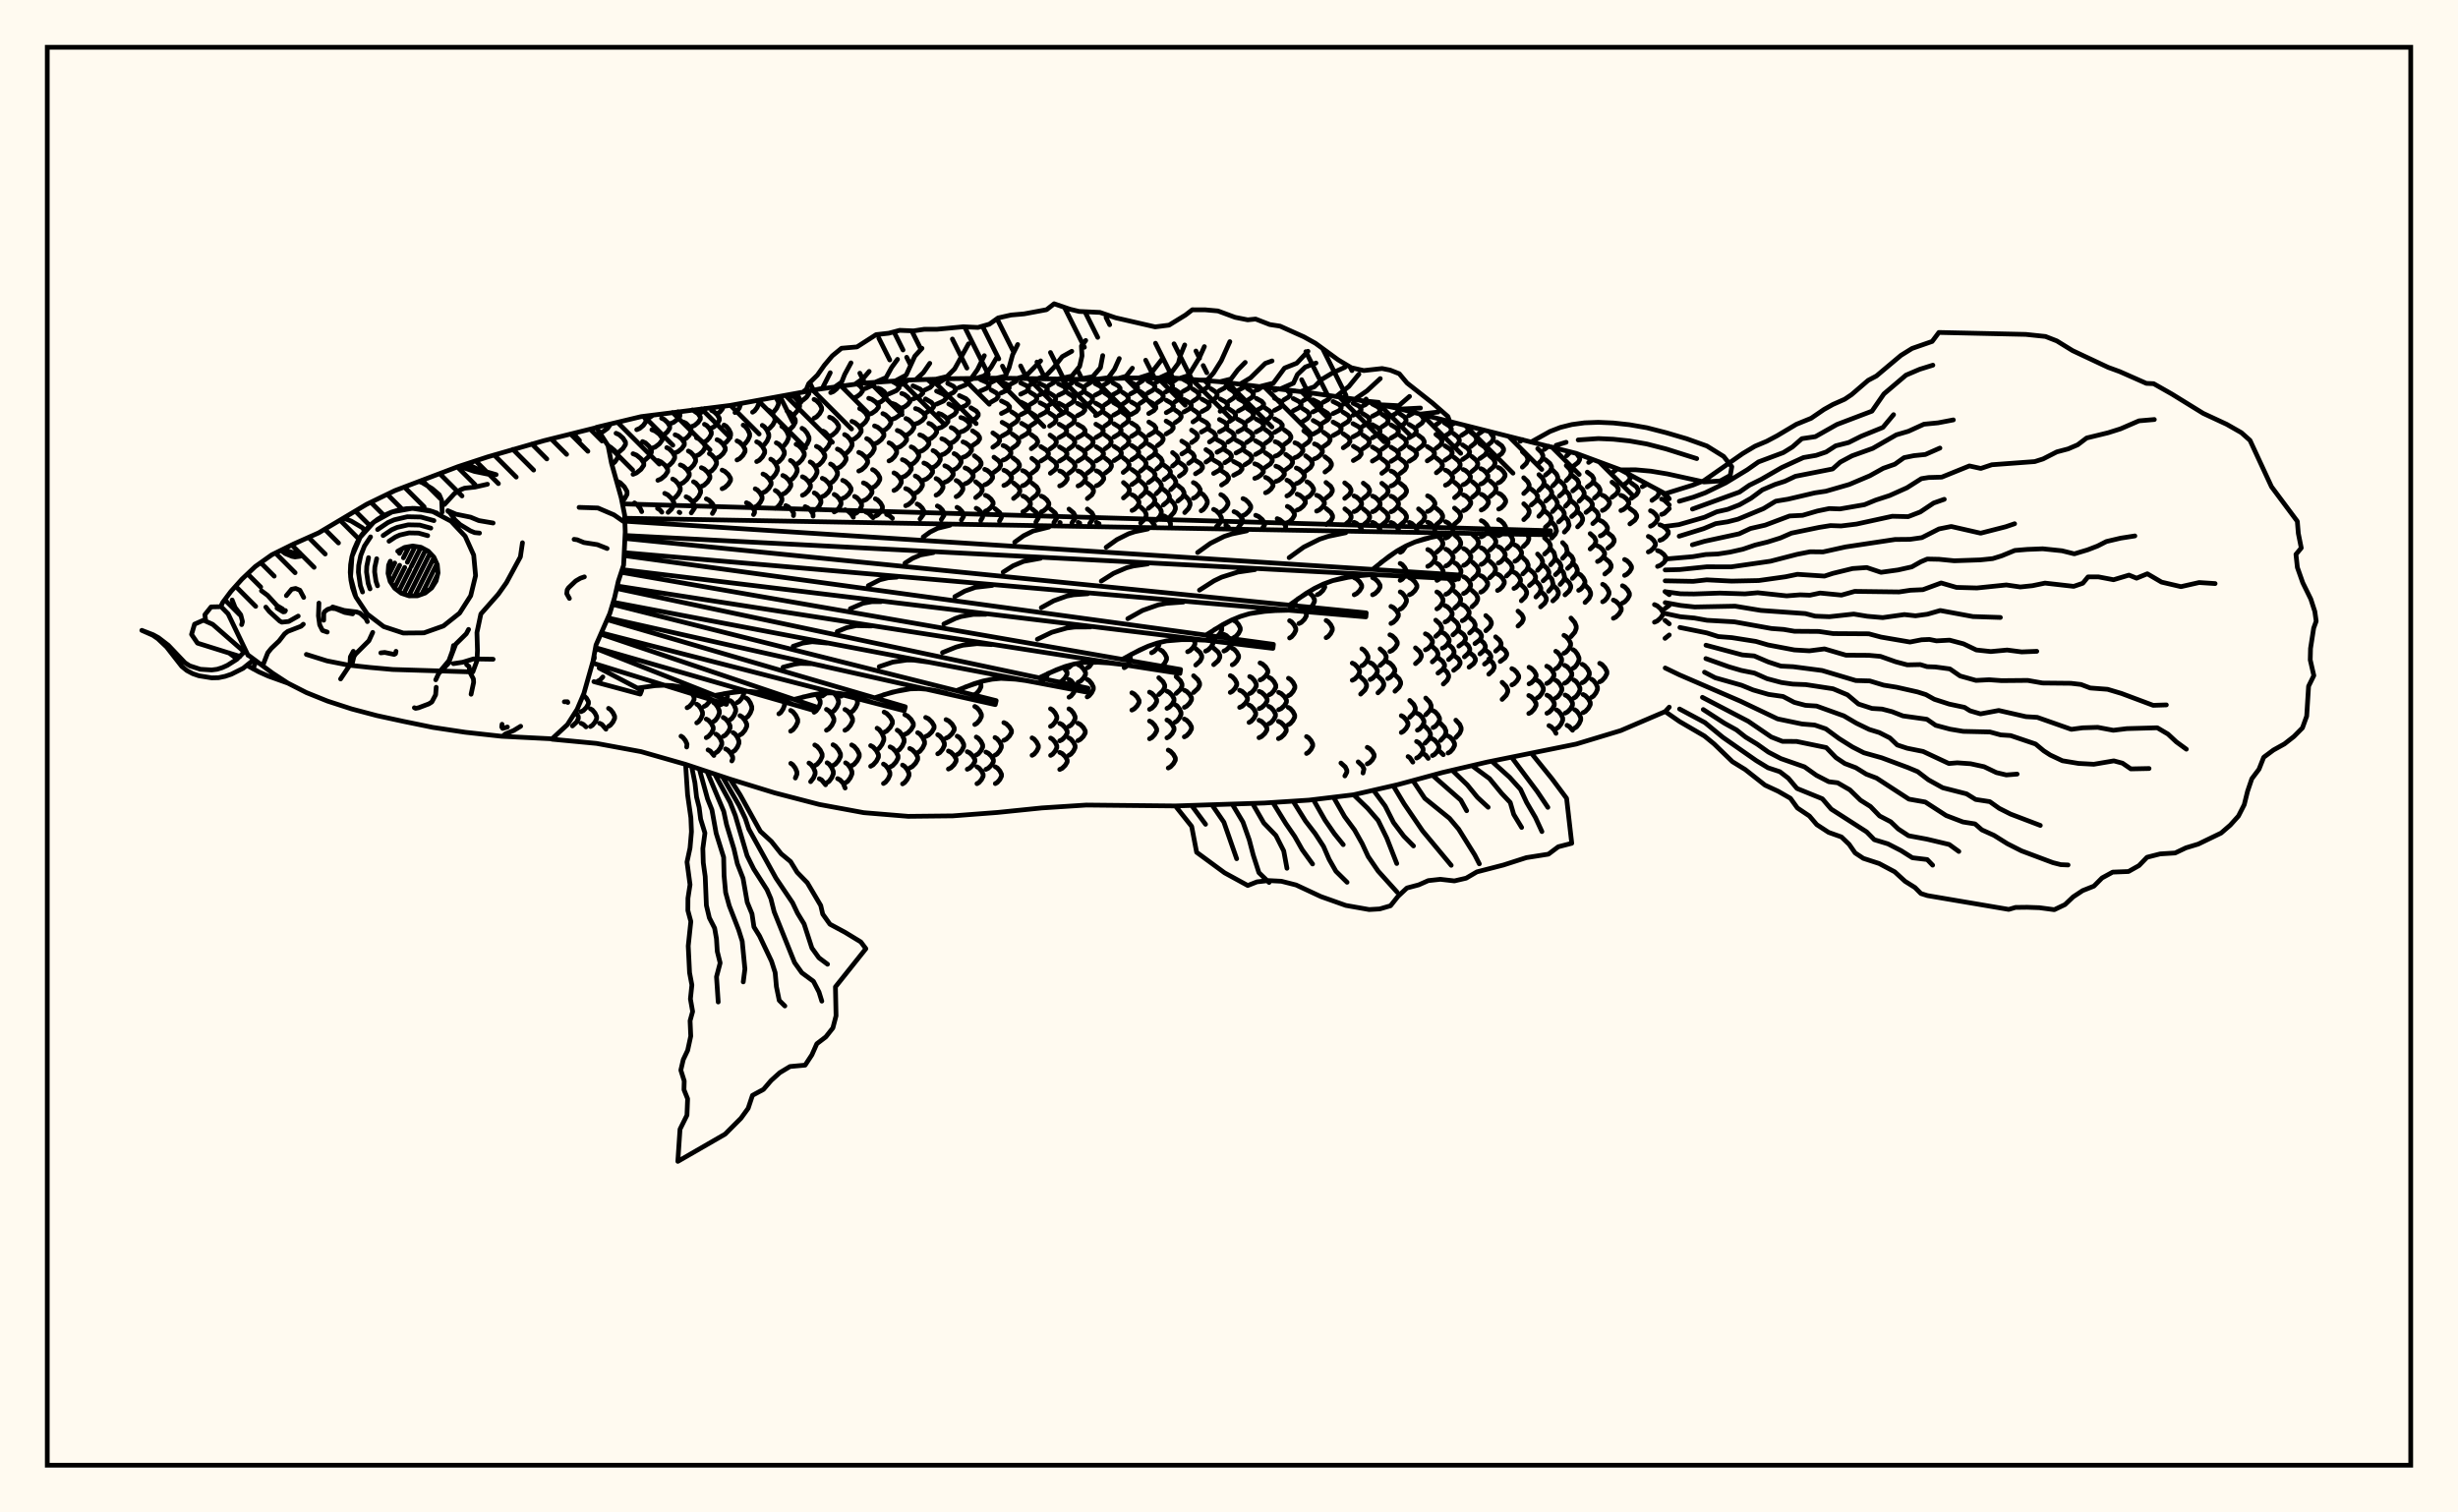 <svg xmlns="http://www.w3.org/2000/svg" width="520" height="320"><rect x="0" y="0" width="520" height="320" fill="floralwhite"/><rect x="10" y="10" width="500" height="300" stroke="black" stroke-width="1" fill="none"/><path stroke="black" stroke-width="1" fill="none" stroke-linecap="round" stroke-linejoin="round" d="
M 126.18 90.41 135.62 88.15 154.46 85.78 173.3 82.33 182.72 81.06 192.14 80.41 201.56 80.12 210.98 80 229.82 80.28 239.24 79.97 248.66 80 258.08 80.77 276.92 83.08 286.34 84.42 295.76 86.42 333.44 95.92 342.86 99.41 352.28 104.45 353.14 105.53 
M 353.14 149.61 352.28 150.55 342.86 154.58 333.44 157.43 314.6 161.24 305.18 163.44 295.76 166 286.34 168.16 276.92 169.29 267.5 169.9 248.66 170.52 229.82 170.33 220.4 170.94 210.98 171.9 201.56 172.62 192.14 172.72 182.72 171.94 173.3 170.2 163.88 167.75 154.46 164.85 145.04 161.72 135.62 159.03 126.2 157.29 116.79 156.4 
M 121.1 153.59 121.99 152.76 122.35 152.04 122.35 151.59 121.76 150.6 
M 122.92 150.57 123.43 150.32 124.07 149.66 124.49 148.92 124.49 148.46 124.07 147.72 123.39 147.04 
M 123.97 153.79 123.44 153.28 122.92 153.03 
M 125.46 139.88 125.74 139.23 125.69 138.62 
M 124.91 153.71 125.33 153.45 125.87 152.8 126.22 152.07 126.22 151.61 125.87 150.87 125.33 150.22 124.91 149.97 
M 126.06 137.57 126.2 137.49 
M 126.48 144.11 126.97 143.85 127.54 143.22 
M 128.19 154.28 127.35 153.28 126.84 153.03 
M 128.74 153.67 129.15 153.41 129.68 152.75 130.03 152 130.03 151.54 129.68 150.79 129.15 150.13 128.74 149.87 
M 126.9 91.58 127.56 91.34 128.54 90.63 129.18 89.69 
M 129.43 98.27 130.08 97.73 130.7 96.83 130.7 96.28 130.08 95.38 129.13 94.58 128.66 94.39 
M 131.58 106.1 132.09 105.59 132.65 104.6 132.65 103.99 132.09 103.01 131.21 102.14 130.53 101.8 
M 130.33 95.91 130.97 95.62 131.8 94.88 132.33 94.05 132.33 93.53 131.8 92.7 130.97 91.96 130.33 91.67 
M 135.76 108.25 135.46 107.61 134.76 106.74 134.22 106.4 
M 133.92 100.36 134.65 100.06 135.59 99.31 136.19 98.45 136.19 97.91 135.59 97.05 134.65 96.29 133.92 96 
M 134.7 90.91 135.32 90.65 136.11 89.99 136.63 89.23 136.63 88.77 136.16 88.08 
M 135.93 97.54 136.53 97.26 137.31 96.54 137.81 95.73 137.81 95.23 137.31 94.42 136.53 93.7 135.93 93.43 
M 140.02 108.36 139.62 107.88 139.1 107.56 
M 145.27 158.05 145.34 157.44 145 156.69 144.48 156.02 144.07 155.76 
M 136.82 88.51 137.53 88.26 138.19 87.81 
M 137.91 94.84 138.61 94.58 139.5 93.9 140.07 93.13 140.07 92.65 139.5 91.88 138.61 91.2 137.91 90.93 
M 139.17 101.62 139.84 101.33 140.7 100.61 141.25 99.78 141.25 99.27 140.7 98.44 139.84 97.72 139.17 97.43 
M 141.34 108.4 142.05 107.72 142.57 106.85 142.57 106.31 142.05 105.44 141.25 104.68 140.62 104.38 
M 145.36 149.74 145.84 149.47 146.45 148.79 146.84 148.02 146.84 147.54 146.45 146.76 145.84 146.08 145.36 145.81 
M 139.96 92.23 140.51 91.97 141.22 91.32 141.68 90.59 141.68 90.13 141.22 89.39 140.51 88.74 139.96 88.49 
M 141.06 98.7 141.59 98.43 142.28 97.74 142.73 96.95 142.73 96.46 142.28 95.68 141.59 94.98 141.06 94.71 
M 142.31 105.58 142.82 105.29 143.48 104.55 143.91 103.72 143.91 103.21 143.48 102.37 142.82 101.64 142.31 101.35 
M 143.83 108.46 143.67 108.37 
M 147.4 152.94 147.79 152.68 148.3 151.99 148.62 151.21 148.62 150.72 148.3 149.94 147.79 149.25 147.4 148.99 
M 141.86 89.6 142.49 89.36 143.31 88.74 143.83 88.04 143.83 87.6 143.46 87.1 
M 142.83 95.81 143.45 95.55 144.25 94.89 144.77 94.13 144.77 93.67 144.25 92.91 143.45 92.25 142.83 91.99 
M 143.93 102.41 144.54 102.13 145.32 101.43 145.82 100.63 145.82 100.13 145.32 99.34 144.54 98.63 143.93 98.36 
M 146.24 108.52 146.95 107.47 146.95 106.95 146.47 106.12 145.73 105.39 145.15 105.1 
M 148.97 149.46 149.44 149.19 150.03 148.51 150.34 147.89 
M 149.41 156.07 149.88 155.8 150.49 155.12 150.88 154.34 150.88 153.86 150.49 153.09 149.88 152.4 149.41 152.14 
M 151.03 159.84 150.28 158.92 149.79 158.66 
M 144.66 92.99 145.16 92.74 145.8 92.1 146.21 91.38 146.21 90.94 145.8 90.22 145.16 89.58 144.66 89.33 
M 145.63 99.33 146.12 99.06 146.76 98.38 147.16 97.62 147.16 97.14 146.76 96.37 146.12 95.7 145.63 95.43 
M 146.72 106.03 147.2 105.75 147.82 105.04 148.21 104.23 148.21 103.73 147.82 102.92 147.2 102.21 146.72 101.93 
M 150.98 152.65 151.36 152.38 151.86 151.68 152.18 150.9 152.18 150.41 151.86 149.62 151.36 148.93 150.98 148.66 
M 151.46 159.24 151.86 158.97 152.37 158.29 152.7 157.52 152.7 157.04 152.37 156.27 151.86 155.59 151.46 155.32 
M 146.39 90.23 146.96 89.99 147.69 89.37 148.16 88.67 148.16 88.24 147.69 87.53 146.5 86.72 
M 147.35 96.42 147.93 96.16 148.68 95.5 149.16 94.76 149.16 94.29 148.68 93.55 147.93 92.89 147.35 92.63 
M 148.38 102.92 148.96 102.65 149.7 101.96 150.18 101.17 150.18 100.69 149.7 99.91 148.96 99.22 148.38 98.95 
M 150.71 108.64 151.17 107.85 151.17 107.35 150.7 106.54 149.99 105.83 149.43 105.55 
M 152.49 149.1 152.95 148.83 153.53 148.14 153.91 147.36 153.8 146.66 
M 153 155.8 153.47 155.53 154.07 154.83 154.45 154.05 154.45 153.56 154.07 152.77 153.47 152.08 153 151.8 
M 154.82 161 155.01 160.63 155.01 160.16 154.61 159.39 153.99 158.71 153.5 158.45 
M 148.05 87.42 148.49 87.18 149.14 86.41 
M 149.03 93.49 149.5 93.24 150.09 92.59 150.48 91.86 150.48 91.4 150.09 90.67 149.5 90.02 149.03 89.77 
M 150.07 99.88 150.56 99.61 151.18 98.93 151.58 98.17 151.58 97.69 151.18 96.93 150.56 96.25 150.07 95.98 
M 154.46 152.27 154.84 152 155.33 151.3 155.64 150.5 155.64 150 155.33 149.21 154.84 148.5 154.46 148.23 
M 155.09 159.03 155.49 158.76 156 158.06 156.32 157.27 156.32 156.78 156 155.98 155.49 155.28 155.09 155.01 
M 150.53 90.55 151.06 90.3 151.73 89.65 152.17 88.93 152.17 88.48 151.73 87.75 151.06 87.11 150.53 86.85 
M 151.69 96.91 152.25 96.64 152.97 95.97 153.43 95.21 153.43 94.73 152.97 93.97 152.25 93.29 151.69 93.03 
M 152.77 103.4 153.34 103.13 154.08 102.45 154.55 101.67 154.55 101.19 154.08 100.41 153.34 99.73 152.77 99.46 
M 155.93 148.66 156.38 148.39 156.96 147.7 157.33 146.92 157.26 146.29 
M 156.54 155.49 157 155.22 157.6 154.51 157.98 153.7 157.98 153.2 157.6 152.4 157 151.68 156.54 151.41 
M 151.86 87.43 152.27 87.18 152.79 86.55 153.06 85.95 
M 153.18 93.85 153.63 93.58 154.2 92.9 154.57 92.13 154.57 91.65 154.2 90.87 153.63 90.19 153.18 89.92 
M 157.88 151.84 158.25 151.56 158.73 150.84 159.04 150.03 159.04 149.52 158.73 148.71 158.25 147.99 157.88 147.71 
M 155.92 97.32 156.47 97.04 157.17 96.34 157.62 95.55 157.62 95.06 157.17 94.26 156.47 93.56 155.92 93.29 
M 159.41 108.87 159.62 108.52 159.62 108.05 159.17 107.3 158.46 106.63 157.91 106.37 
M 155.49 87.29 155.89 87.02 156.4 86.34 156.73 85.37 
M 157.22 94.12 157.66 93.84 158.22 93.11 158.59 92.29 158.59 91.78 158.22 90.95 157.66 90.23 157.22 89.94 
M 159.77 107.25 160.24 106.99 160.83 106.32 161.22 105.57 161.22 105.1 160.83 104.34 160.24 103.68 159.77 103.42 
M 160.08 97.66 160.63 97.38 161.32 96.65 161.77 95.83 161.77 95.32 161.32 94.49 160.63 93.76 160.08 93.48 
M 161.41 104.25 161.96 103.98 162.67 103.29 163.13 102.51 163.13 102.03 162.67 101.25 161.96 100.56 161.41 100.29 
M 159.21 87.21 159.63 86.93 160.17 86.22 160.52 85.42 160.43 84.69 
M 161.26 94.36 161.71 94.07 162.28 93.31 162.64 92.44 162.64 91.91 162.28 91.05 161.71 90.29 161.26 89.99 
M 163.05 101.28 163.51 101 164.1 100.28 164.48 99.47 164.48 98.96 164.1 98.15 163.51 97.43 163.05 97.15 
M 164.01 107.57 164.46 107.31 165.05 106.65 165.42 105.91 165.42 105.44 165.05 104.7 164.46 104.04 164.01 103.78 
M 164.77 151.03 165.17 150.74 165.67 149.99 165.99 149.15 165.82 148.19 
M 168.26 164.61 168.59 163.82 168.59 163.32 168.25 162.51 167.71 161.79 167.29 161.51 
M 162.28 90.9 162.82 90.61 163.5 89.87 163.94 89.03 163.94 88.51 163.5 87.67 162.82 86.93 162.28 86.64 
M 164.23 97.96 164.78 97.67 165.48 96.93 165.93 96.08 165.93 95.56 165.48 94.72 164.78 93.98 164.23 93.69 
M 165.61 104.55 166.15 104.28 166.85 103.59 167.3 102.82 167.3 102.33 166.85 101.55 166.15 100.87 165.61 100.6 
M 167.86 109.09 167.9 108.59 167.45 107.86 166.76 107.22 166.23 106.97 
M 167.26 154.7 167.75 154.4 168.36 153.63 168.76 152.77 168.76 152.23 168.36 151.37 167.75 150.6 167.26 150.31 
M 163.26 87.39 163.72 87.1 164.3 86.38 164.68 85.57 164.68 85.06 164.11 84.02 
M 165.39 94.62 165.85 94.32 166.44 93.55 166.82 92.68 166.82 92.15 166.44 91.27 165.85 90.51 165.39 90.21 
M 167.22 101.56 167.68 101.28 168.26 100.56 168.64 99.74 168.64 99.24 168.26 98.42 167.68 97.7 167.22 97.42 
M 171.49 165.38 172.09 164.61 172.44 163.78 172.44 163.27 172.09 162.45 171.55 161.72 171.14 161.44 
M 164.69 84.35 165.67 83.73 
M 166.49 91.2 167.05 90.91 167.78 90.18 168.25 89.34 168.25 88.82 167.78 87.98 167.05 87.25 166.49 86.96 
M 168.42 98.24 168.98 97.95 169.69 97.21 170.15 96.38 170.15 95.86 169.69 95.02 168.98 94.28 168.42 94 
M 169.76 104.79 170.3 104.52 171 103.84 171.45 103.07 171.45 102.59 171 101.82 170.3 101.14 169.76 100.87 
M 172.01 109.2 172.01 108.8 171.56 108.08 170.87 107.44 170.33 107.2 
M 172.37 161.99 172.87 161.69 173.52 160.93 173.93 160.07 173.93 159.54 173.52 158.68 172.87 157.92 172.37 157.62 
M 174.65 166.04 173.82 165.02 173.32 164.76 
M 167.63 87.83 168.12 87.56 168.75 86.85 169.16 86.04 169.16 85.55 168.75 84.74 168.12 84.03 167.63 83.76 
M 169.67 94.97 170.15 94.67 170.76 93.92 171.15 93.06 171.15 92.53 170.76 91.67 170.15 90.92 169.67 90.62 
M 171.4 101.82 171.86 101.54 172.46 100.83 172.84 100.02 172.84 99.53 172.46 98.72 171.86 98.01 171.4 97.73 
M 172.26 108 172.71 107.75 173.3 107.1 173.67 106.37 173.67 105.91 173.3 105.18 172.71 104.53 172.26 104.28 
M 172.23 150.7 172.65 150.41 173.18 149.67 173.52 148.83 173.52 148.31 172.75 146.87 
M 174.98 165.58 175.4 165.3 175.94 164.57 176.29 163.74 176.29 163.22 175.94 162.4 175.4 161.66 174.98 161.38 
M 169.22 84.94 169.83 84.69 170.61 84.05 171.12 83.33 171.02 82.75 
M 172.72 98.6 173.29 98.32 174.02 97.59 174.5 96.77 174.5 96.27 174.02 95.44 173.29 94.72 172.72 94.44 
M 173.96 105.08 174.52 104.81 175.23 104.14 175.69 103.37 175.69 102.9 175.23 102.14 174.52 101.46 173.96 101.2 
M 173.98 147.26 174.81 146.65 
M 174.84 154.5 175.34 154.2 175.99 153.43 176.41 152.56 176.41 152.02 175.99 151.15 175.34 150.39 174.84 150.09 
M 176.23 161.96 176.74 161.66 177.39 160.9 177.81 160.04 177.81 159.5 177.39 158.64 176.74 157.87 176.23 157.57 
M 178.79 166.73 178.37 165.69 177.71 165.01 177.2 164.74 
M 172.22 88.48 172.74 88.21 173.4 87.51 173.82 86.73 173.82 86.24 173.4 85.46 172.74 84.77 172.22 84.5 
M 174.11 95.45 174.6 95.16 175.23 94.43 175.64 93.59 175.64 93.08 175.23 92.24 174.6 91.5 174.11 91.21 
M 175.7 102.18 176.17 101.91 176.78 101.21 177.17 100.42 177.17 99.93 176.78 99.14 176.17 98.44 175.7 98.17 
M 176.48 108.31 176.94 108.06 177.54 107.42 177.92 106.69 177.92 106.23 177.54 105.5 176.94 104.86 176.48 104.61 
M 176.07 150.63 176.49 150.34 177.04 149.6 177.39 148.77 177.39 148.25 177.04 147.41 176.44 146.64 
M 178.89 165.61 179.32 165.32 179.87 164.59 180.23 163.76 180.23 163.24 179.87 162.41 179.32 161.68 178.89 161.39 
M 175.5 92.32 176.11 92.04 176.9 91.34 177.41 90.54 177.41 90.05 176.9 89.25 176.11 88.54 175.5 88.27 
M 177.15 99.08 177.74 98.81 178.49 98.1 178.98 97.3 178.98 96.8 178.49 96 177.74 95.29 177.15 95.01 
M 178.27 105.46 178.84 105.2 179.57 104.53 180.04 103.78 180.04 103.31 179.57 102.56 178.84 101.89 178.27 101.63 
M 180.53 109.43 180.08 108.74 179.36 108.1 178.79 107.85 
M 177.95 147.3 178.63 146.87 
M 178.75 154.51 179.27 154.21 179.93 153.44 180.36 152.58 180.36 152.04 179.93 151.17 179.27 150.41 178.75 150.11 
M 180.17 162 180.69 161.71 181.35 160.94 181.78 160.08 181.78 159.54 181.35 158.67 180.69 157.91 180.17 157.61 
M 175.73 83.07 176.28 82.85 176.99 82.28 177.34 81.79 
M 178.68 96.06 179.19 95.78 179.84 95.07 180.26 94.26 180.26 93.76 179.84 92.95 179.19 92.23 178.68 91.95 
M 180.79 108.72 181.26 108.47 181.87 107.83 182.27 107.1 182.27 106.65 181.87 105.92 181.26 105.28 180.79 105.03 
M 180.03 150.67 180.47 150.39 181.03 149.65 181.4 148.83 181.4 148.31 180.97 147.4 
M 180.22 93.08 180.85 92.81 181.66 92.13 182.18 91.35 182.18 90.88 181.66 90.1 180.85 89.42 180.22 89.15 
M 181.68 99.66 182.28 99.39 183.05 98.7 183.55 97.93 183.55 97.44 183.05 96.66 182.28 95.98 181.68 95.71 
M 182.66 105.93 183.25 105.68 183.99 105.02 184.47 104.28 184.47 103.82 183.99 103.07 183.25 102.42 182.66 102.16 
M 184.69 109.54 183.73 108.57 183.16 108.32 
M 184.19 162.12 184.72 161.82 185.4 161.06 185.84 160.2 185.84 159.67 185.4 158.81 184.72 158.05 184.19 157.76 
M 180.73 84.14 181.29 83.92 182.01 83.37 182.47 82.74 182.47 82.35 182.01 81.73 181.38 81.24 
M 181.86 90.2 182.4 89.94 183.09 89.29 183.54 88.55 183.54 88.09 183.09 87.35 182.4 86.7 181.86 86.44 
M 183.35 96.77 183.87 96.5 184.54 95.81 184.96 95.03 184.96 94.54 184.54 93.76 183.87 93.07 183.35 92.8 
M 184.59 103.18 185.08 102.92 185.72 102.25 186.13 101.5 186.13 101.04 185.72 100.28 185.08 99.62 184.59 99.36 
M 185.18 109.2 185.66 108.95 186.28 108.31 186.68 107.59 186.68 107.14 186.28 106.42 185.66 105.78 185.18 105.53 
M 185.55 158.61 186.01 158.3 186.59 157.51 186.97 156.61 186.97 156.06 186.59 155.17 186.01 154.38 185.55 154.07 
M 186.9 165.77 187.34 165.49 187.9 164.78 188.26 163.97 188.26 163.46 187.9 162.65 187.34 161.94 186.9 161.66 
M 183.07 82.2 184.6 81.51 185.16 80.89 
M 183.78 87.68 184.44 87.45 185.29 86.85 185.84 86.18 185.84 85.76 185.29 85.08 184.44 84.49 183.78 84.26 
M 185.01 93.91 185.65 93.65 186.47 92.99 186.99 92.24 186.99 91.78 186.47 91.03 185.65 90.37 185.01 90.11 
M 188.8 109.65 188.14 109.08 187.56 108.83 
M 187.04 154.95 187.6 154.66 188.32 153.91 188.79 153.06 188.79 152.54 188.32 151.7 187.6 150.95 187.04 150.66 
M 188.3 162.28 188.84 161.99 189.53 161.25 189.98 160.41 189.98 159.89 189.53 159.05 188.84 158.31 188.3 158.02 
M 185.77 85.24 186.33 85.03 187.04 84.48 187.5 83.87 187.5 83.49 187.04 82.87 186.33 82.33 185.77 82.12 
M 186.77 91.15 187.31 90.9 188.01 90.27 188.46 89.55 188.46 89.11 188.01 88.39 187.31 87.76 186.77 87.51 
M 188.07 97.52 188.59 97.26 189.26 96.6 189.69 95.84 189.69 95.37 189.26 94.61 188.59 93.95 188.07 93.69 
M 189.12 103.77 189.62 103.51 190.26 102.87 190.67 102.13 190.67 101.68 190.26 100.95 189.62 100.3 189.12 100.05 
M 189.81 158.9 190.28 158.6 190.88 157.84 191.27 156.97 191.27 156.43 190.88 155.56 190.28 154.79 189.81 154.49 
M 190.94 165.85 191.37 165.58 191.93 164.89 192.3 164.1 192.3 163.62 191.93 162.83 191.37 162.14 190.94 161.87 
M 188.1 83.32 189.64 82.64 190.2 82.08 190.2 81.74 189.64 81.18 188.65 80.65 
M 188.74 88.7 189.4 88.47 190.25 87.89 190.79 87.23 190.79 86.82 190.25 86.16 189.4 85.58 188.74 85.35 
M 189.82 94.75 190.45 94.5 191.26 93.86 191.79 93.14 191.79 92.69 191.26 91.96 190.45 91.32 189.82 91.07 
M 190.9 100.97 191.51 100.72 192.28 100.07 192.78 99.34 192.78 98.88 192.28 98.15 191.51 97.5 190.9 97.25 
M 191.6 107 192.18 106.75 192.93 106.12 193.41 105.41 193.41 104.96 192.93 104.25 192.18 103.61 191.6 103.37 
M 191.42 155.38 192 155.1 192.74 154.37 193.22 153.55 193.22 153.04 192.74 152.22 192 151.49 191.42 151.21 
M 192.46 162.47 193 162.19 193.69 161.48 194.14 160.67 194.14 160.16 193.69 159.35 193 158.64 192.46 158.36 
M 190.46 81.43 191.02 81.26 192.11 80.42 
M 190.77 86.32 191.33 86.11 192.05 85.57 192.51 84.97 192.51 84.59 192.05 83.99 191.33 83.45 190.77 83.25 
M 191.65 92.08 192.19 91.84 192.88 91.23 193.33 90.53 193.33 90.1 192.88 89.4 192.19 88.79 191.65 88.55 
M 192.77 98.26 193.29 98.01 193.94 97.36 194.36 96.63 194.36 96.18 193.94 95.45 193.29 94.8 192.77 94.55 
M 193.64 104.33 194.13 104.09 194.75 103.46 195.15 102.74 195.15 102.3 194.75 101.59 194.13 100.96 193.64 100.71 
M 194.64 109.8 195.49 108.63 195.49 108.19 195.1 107.49 194.49 106.87 194.02 106.63 
M 194.14 159.24 194.61 158.95 195.2 158.22 195.59 157.39 195.59 156.87 195.2 156.04 194.61 155.3 194.14 155.02 
M 193.14 84.43 194.66 83.76 195.22 83.21 195.22 82.87 194.66 82.32 193.14 81.64 
M 193.68 89.69 194.33 89.47 195.17 88.9 195.71 88.26 195.71 87.87 195.17 87.23 194.33 86.66 193.68 86.44 
M 194.58 95.55 195.2 95.31 196 94.69 196.51 93.99 196.51 93.56 196 92.86 195.2 92.24 194.58 92 
M 195.45 101.56 196.04 101.32 196.8 100.69 197.29 99.98 197.29 99.54 196.8 98.83 196.04 98.21 195.45 97.96 
M 195.83 155.83 196.41 155.55 197.14 154.85 197.61 154.05 197.61 153.56 197.14 152.77 196.41 152.06 195.83 151.79 
M 195.52 82.59 196.79 81.97 197.26 81.47 197.26 81.16 196.19 80.29 
M 195.79 87.4 197.05 86.68 197.51 86.08 197.51 85.72 197.05 85.13 195.79 84.4 
M 196.5 92.96 197.03 92.73 197.71 92.14 198.15 91.47 198.15 91.06 197.71 90.39 197.03 89.8 196.5 89.57 
M 197.38 98.89 197.87 98.64 198.51 98.03 198.92 97.32 198.92 96.89 198.51 96.19 197.87 95.57 197.38 95.33 
M 198.03 104.77 198.5 104.53 199.1 103.92 199.49 103.23 199.49 102.8 199.1 102.11 198.5 101.49 198.03 101.25 
M 199.14 109.92 199.73 109.01 199.73 108.58 199.35 107.89 198.76 107.29 198.3 107.05 
M 198.38 159.49 198.83 159.22 199.42 158.51 199.79 157.72 199.79 157.23 199.42 156.43 198.83 155.73 198.38 155.45 
M 198.02 81.08 198.67 80.92 199.9 80.17 
M 198.13 85.51 199.62 84.84 200.16 84.3 200.16 83.96 199.62 83.42 198.13 82.75 
M 198.56 90.61 199.19 90.4 200.01 89.85 200.54 89.23 200.54 88.85 200.01 88.23 199.19 87.69 198.56 87.47 
M 199.24 96.23 199.84 96 200.61 95.41 201.11 94.74 201.11 94.32 200.61 93.66 199.84 93.06 199.24 92.83 
M 199.88 102.03 200.45 101.79 201.18 101.19 201.65 100.5 201.65 100.08 201.18 99.39 200.45 98.79 199.88 98.55 
M 200.14 156.18 200.7 155.91 201.41 155.23 201.87 154.46 201.87 153.98 201.41 153.2 200.7 152.52 200.14 152.25 
M 200.64 162.71 201.17 162.45 201.84 161.79 202.27 161.04 202.27 160.57 201.84 159.82 201.17 159.16 200.64 158.9 
M 200.49 83.65 201.71 83.04 202.16 82.54 202.16 82.23 201.71 81.73 200.49 81.11 
M 200.71 88.38 201.92 87.67 202.36 87.1 202.36 86.74 201.92 86.16 200.71 85.46 
M 201.23 93.71 201.73 93.49 202.39 92.92 202.81 92.29 202.81 91.89 202.39 91.25 201.73 90.69 201.23 90.47 
M 201.84 99.37 202.31 99.14 202.93 98.55 203.32 97.88 203.32 97.46 202.93 96.79 202.31 96.2 201.84 95.97 
M 202.28 105.08 202.73 104.85 203.32 104.25 203.7 103.58 203.7 103.16 203.32 102.48 202.73 101.89 202.28 101.66 
M 203.39 110.03 203.85 109.27 203.85 108.85 203.48 108.17 202.9 107.57 202.46 107.34 
M 202.5 159.65 202.95 159.39 203.52 158.71 203.88 157.94 203.88 157.47 203.52 156.7 202.95 156.02 202.5 155.76 
M 202.85 82.02 204.27 81.44 204.78 80.97 204.78 80.68 204.03 80.09 
M 202.96 86.41 204.37 85.76 204.89 85.22 204.89 84.89 204.37 84.36 202.96 83.7 
M 203.27 91.37 203.88 91.16 204.65 90.64 205.15 90.04 205.15 89.67 204.65 89.07 203.88 88.54 203.27 88.34 
M 203.73 96.76 204.31 96.54 205.06 95.97 205.53 95.33 205.53 94.93 205.06 94.29 204.31 93.73 203.73 93.5 
M 204.16 102.36 204.72 102.13 205.42 101.55 205.88 100.88 205.88 100.47 205.42 99.81 204.72 99.23 204.16 99 
M 204.63 162.76 205.15 162.51 205.81 161.86 206.24 161.13 206.24 160.67 205.81 159.94 205.15 159.29 204.63 159.04 
M 205.19 80.37 205.95 80.06 
M 205.4 89.13 206.54 88.44 206.95 87.88 206.95 87.53 206.54 86.97 205.4 86.28 
M 205.74 94.27 206.84 93.51 207.24 92.9 207.24 92.52 206.84 91.9 205.74 91.15 
M 206.13 99.71 207.18 98.92 207.56 98.27 207.56 97.87 207.18 97.23 206.13 96.43 
M 206.41 105.28 207.42 104.47 207.79 103.81 207.79 103.4 207.42 102.74 206.41 101.93 
M 207.48 110.14 207.88 109.43 207.88 109.02 207.52 108.35 206.96 107.76 206.52 107.53 
M 206.14 146.97 206.59 146.72 207.16 146.07 207.53 145.33 207.53 144.88 207.25 144.31 
M 206.22 153.29 206.67 153.03 207.25 152.37 207.62 151.62 207.62 151.15 207.25 150.39 206.67 149.73 206.22 149.47 
M 206.54 159.74 206.97 159.48 207.53 158.82 207.89 158.07 207.89 157.61 207.53 156.86 206.97 156.2 206.54 155.94 
M 206.68 165.81 207.1 165.57 207.64 164.95 207.99 164.24 207.99 163.81 207.64 163.1 207.1 162.48 206.68 162.24 
M 207.43 82.71 208.77 82.13 209.26 81.66 209.26 81.37 208.77 80.9 207.43 80.32 
M 208.32 102.58 208.85 102.35 209.54 101.78 209.98 101.14 209.98 100.74 209.54 100.09 208.85 99.52 208.32 99.3 
M 208.47 108.15 208.99 107.92 209.67 107.34 210.1 106.68 210.1 106.27 209.67 105.61 208.99 105.02 208.47 104.8 
M 208.57 162.78 209.08 162.53 209.74 161.89 210.16 161.17 210.16 160.73 209.74 160 209.08 159.37 208.57 159.12 
M 209.64 80.93 210.72 80.38 211.05 80 
M 209.69 85.05 210.77 84.44 211.16 83.94 211.16 83.63 210.77 83.13 209.69 82.52 
M 210.04 94.63 211.09 93.89 211.47 93.29 211.47 92.92 211.09 92.33 210.04 91.59 
M 210.28 99.92 211.3 99.15 211.67 98.52 211.67 98.13 211.3 97.5 210.28 96.73 
M 211.44 110.24 211.85 109.53 211.85 109.12 211.49 108.45 210.51 107.63 
M 210.5 159.78 210.93 159.53 211.48 158.88 211.84 158.14 211.84 157.69 211.48 156.95 210.93 156.3 210.5 156.04 
M 210.56 165.79 210.98 165.55 211.52 164.93 211.87 164.23 211.87 163.8 211.52 163.1 210.98 162.48 210.56 162.24 
M 211.77 83.15 213.04 82.57 213.5 82.1 213.5 81.81 213.04 81.34 211.77 80.76 
M 211.85 87.48 213.11 86.84 213.57 86.32 213.57 86 213.11 85.47 211.85 84.83 
M 212 92.24 213.25 91.54 213.7 90.97 213.7 90.62 213.25 90.05 212 89.35 
M 212.2 97.35 212.74 97.14 213.42 96.61 213.86 96 213.86 95.62 213.42 95.01 212.74 94.47 212.2 94.26 
M 212.37 102.71 212.89 102.49 213.56 101.93 214 101.29 214 100.9 213.56 100.26 212.89 99.7 212.37 99.48 
M 212.37 156.64 212.89 156.39 213.55 155.73 213.98 154.99 213.98 154.54 213.55 153.8 212.89 153.14 212.37 152.89 
M 213.86 81.25 214.89 80.71 215.26 80.08 
M 214 89.9 215.02 89.23 215.39 88.68 215.39 88.34 215.02 87.8 214 87.13 
M 214.16 94.83 215.17 94.1 215.53 93.51 215.53 93.15 215.17 92.56 214.16 91.84 
M 214.32 100.04 215.31 99.28 215.67 98.66 215.67 98.28 215.31 97.66 214.32 96.89 
M 214.42 105.46 215.4 104.67 215.75 104.03 215.75 103.63 215.4 102.98 214.42 102.19 
M 215.92 83.4 217.14 82.82 217.58 82.35 217.58 82.06 217.14 81.59 215.92 81.01 
M 215.98 87.71 217.2 87.07 217.64 86.55 217.64 86.23 217.2 85.71 215.98 85.08 
M 216.1 92.43 217.3 91.73 217.74 91.17 217.74 90.82 217.3 90.25 216.1 89.56 
M 216.34 102.77 216.86 102.56 217.52 102 217.95 101.37 217.95 100.98 217.52 100.35 216.86 99.79 216.34 99.57 
M 216.4 108.27 216.91 108.04 217.56 107.47 217.99 106.81 217.99 106.41 217.56 105.76 216.91 105.18 216.4 104.95 
M 217.93 81.43 218.93 80.89 219.29 80.44 219.28 80.15 
M 217.98 85.54 218.98 84.93 219.34 84.44 219.34 84.13 218.98 83.64 217.98 83.03 
M 218.05 90.05 219.05 89.38 219.41 88.84 219.41 88.5 219.05 87.96 218.05 87.3 
M 218.17 94.93 219.16 94.21 219.52 93.63 219.52 93.27 219.16 92.69 218.17 91.97 
M 218.29 100.1 219.27 99.35 219.62 98.73 219.62 98.35 219.27 97.73 218.29 96.98 
M 218.35 105.49 219.32 104.7 219.67 104.06 219.67 103.66 219.32 103.02 218.35 102.23 
M 219.15 110.45 219.68 109.59 219.68 109.18 219.33 108.52 218.36 107.7 
M 218.34 159.81 218.77 159.56 219.31 158.92 219.67 158.19 219.67 157.74 219.31 157.02 218.77 156.37 218.34 156.12 
M 219.95 83.54 221.14 82.96 221.58 82.49 221.58 82.2 221.14 81.73 219.95 81.15 
M 220.02 87.85 221.21 87.21 221.64 86.69 221.64 86.37 221.21 85.85 220.02 85.22 
M 220.2 97.54 221.38 96.8 221.8 96.21 221.8 95.84 221.38 95.24 220.2 94.5 
M 220.31 108.28 220.81 108.06 221.47 107.48 221.89 106.83 221.89 106.43 221.47 105.77 220.81 105.2 220.31 104.97 
M 220.13 144.24 220.65 143.98 221.32 143.32 221.76 142.48 
M 221.92 81.54 222.9 80.98 223.25 80.53 223.21 80.2 
M 221.99 85.66 222.97 85.05 223.33 84.55 223.33 84.25 222.97 83.75 221.99 83.14 
M 222.05 90.14 223.03 89.48 223.39 88.94 223.39 88.61 223.03 88.07 222.05 87.41 
M 222.14 94.99 223.11 94.28 223.47 93.7 223.47 93.34 223.11 92.76 222.14 92.05 
M 222.21 100.13 223.19 99.38 223.54 98.76 223.54 98.38 223.19 97.77 222.21 97.02 
M 222.96 110.55 223.57 109.6 223.57 109.18 223.22 108.52 222.26 107.71 
M 222.24 153.68 222.67 153.43 223.22 152.78 223.57 152.05 223.57 151.59 223.22 150.86 222.67 150.21 222.24 149.96 
M 222.26 159.82 222.68 159.57 223.22 158.93 223.57 158.21 223.57 157.76 223.22 157.04 222.68 156.41 222.26 156.16 
M 223.92 83.62 225.09 83.04 225.52 82.57 225.52 82.27 225.09 81.8 223.92 81.21 
M 223.99 87.93 225.17 87.29 225.59 86.77 225.59 86.45 225.17 85.94 223.99 85.3 
M 224.06 92.58 225.23 91.9 225.65 91.34 225.65 90.99 225.23 90.44 224.06 89.75 
M 224.13 97.56 225.3 96.83 225.72 96.24 225.72 95.87 225.3 95.28 224.13 94.55 
M 224.18 102.81 224.69 102.6 225.34 102.04 225.76 101.42 225.76 101.03 225.34 100.41 224.69 99.85 224.18 99.64 
M 224.29 110.58 224.2 110.54 
M 224.13 144.34 224.65 144.09 225.31 143.43 225.74 142.68 225.74 142.22 224.98 141.15 
M 224.19 156.74 224.7 156.49 225.35 155.85 225.77 155.13 225.77 154.68 225.35 153.95 224.7 153.31 224.19 153.06 
M 224.19 162.8 224.7 162.56 225.35 161.93 225.77 161.22 225.77 160.78 225.35 160.06 224.7 159.43 224.19 159.19 
M 225.84 81.58 226.8 81.02 227.15 80.56 227.13 80.25 
M 225.94 85.72 226.91 85.11 227.27 84.61 227.27 84.31 226.91 83.81 225.94 83.2 
M 225.99 90.19 226.97 89.53 227.32 88.99 227.32 88.66 226.97 88.12 225.99 87.46 
M 226.06 95.01 227.03 94.3 227.38 93.73 227.38 93.37 227.03 92.79 226.06 92.08 
M 226.12 100.13 227.08 99.38 227.43 98.77 227.43 98.39 227.08 97.78 226.12 97.03 
M 226.76 110.65 227.47 109.6 227.47 109.18 227.12 108.52 226.15 107.71 
M 226.09 141.25 226.85 140.6 
M 226.15 147.51 226.58 147.26 227.12 146.6 227.47 145.87 227.47 145.41 227.12 144.67 226.58 144.02 226.15 143.77 
M 226.14 153.68 226.56 153.43 227.1 152.79 227.44 152.06 227.44 151.61 227.1 150.88 226.56 150.23 226.14 149.98 
M 226.14 159.8 226.56 159.55 227.09 158.92 227.44 158.19 227.44 157.75 227.09 157.03 226.56 156.39 226.14 156.14 
M 227.83 83.65 228.98 83.06 229.4 82.58 229.4 82.28 228.98 81.8 227.83 81.22 
M 227.92 87.96 229.08 87.32 229.5 86.8 229.5 86.48 229.08 85.97 227.92 85.33 
M 227.97 92.6 229.13 91.91 229.55 91.36 229.55 91.01 229.13 90.46 227.97 89.77 
M 228.03 97.57 229.18 96.84 229.6 96.24 229.6 95.88 229.18 95.28 228.03 94.55 
M 228.07 102.81 228.58 102.59 229.22 102.04 229.64 101.41 229.64 101.03 229.22 100.4 228.58 99.85 228.07 99.64 
M 228.43 110.69 228.08 110.53 
M 228.07 144.37 228.58 144.12 229.23 143.47 229.65 142.73 229.65 142.27 229.23 141.53 228.58 140.88 228.07 140.62 
M 228.04 156.7 228.54 156.45 229.18 155.81 229.59 155.09 229.59 154.64 229.18 153.91 228.54 153.27 228.04 153.02 
M 229.7 81.56 230.64 80.99 230.99 80.53 230.99 80.24 
M 229.84 85.73 230.8 85.12 231.14 84.62 231.14 84.31 230.8 83.81 229.84 83.2 
M 229.94 95 230.9 94.3 231.25 93.72 231.25 93.36 230.9 92.79 229.94 92.08 
M 230 100.12 230.95 99.37 231.3 98.76 231.3 98.38 230.95 97.77 230 97.02 
M 230.03 105.48 230.99 104.7 231.33 104.06 231.33 103.66 230.99 103.02 230.03 102.24 
M 230.54 110.75 231.35 109.59 231.35 109.18 231 108.51 230.04 107.7 
M 230.04 141.29 230.46 141.03 231.16 140.05 
M 230 147.45 230.42 147.19 230.95 146.55 231.3 145.82 231.3 145.37 230.95 144.64 230.42 144 230 143.75 
M 231.67 83.61 232.81 83.02 233.22 82.53 233.22 82.23 232.81 81.75 231.67 81.15 
M 231.78 87.93 232.92 87.3 233.34 86.78 233.34 86.46 232.92 85.94 231.78 85.3 
M 231.84 92.57 232.98 91.89 233.39 91.33 233.39 90.99 232.98 90.43 231.84 89.75 
M 231.89 97.53 233.03 96.81 233.45 96.21 233.45 95.85 233.03 95.25 231.89 94.52 
M 231.94 102.78 232.44 102.56 233.08 102.01 233.49 101.39 233.49 101 233.08 100.37 232.44 99.82 231.94 99.61 
M 232.51 110.8 231.95 110.51 
M 233.48 81.48 234.42 80.9 234.75 80.43 234.74 80.12 
M 233.67 85.68 234.61 85.06 234.96 84.56 234.96 84.25 234.61 83.75 233.67 83.13 
M 233.73 90.14 234.67 89.48 235.01 88.94 235.01 88.61 234.67 88.07 233.73 87.41 
M 233.78 94.95 234.73 94.24 235.07 93.67 235.07 93.31 234.73 92.73 233.78 92.03 
M 233.84 100.07 234.79 99.32 235.13 98.71 235.13 98.33 234.79 97.72 233.84 96.97 
M 235.44 83.51 236.56 82.91 236.96 82.42 236.96 82.11 236.56 81.62 235.44 81.02 
M 235.58 87.84 236.7 87.2 237.11 86.68 237.11 86.36 236.7 85.84 235.58 85.2 
M 235.64 92.48 236.76 91.8 237.17 91.24 237.17 90.89 236.76 90.34 235.64 89.65 
M 235.7 97.45 236.82 96.72 237.22 96.13 237.22 95.76 236.82 95.17 235.7 94.44 
M 237.43 85.55 238.35 84.93 238.69 84.42 238.69 84.11 238.35 83.6 237.43 82.98 
M 237.49 90.01 238.42 89.35 238.75 88.81 238.75 88.48 238.42 87.94 237.49 87.28 
M 237.55 94.83 238.48 94.12 238.81 93.54 238.81 93.18 238.48 92.61 237.55 91.9 
M 237.62 99.96 238.54 99.21 238.87 98.59 238.87 98.22 238.54 97.6 237.62 96.85 
M 237.67 105.35 238.59 104.56 238.92 103.92 238.92 103.52 238.59 102.88 237.67 102.09 
M 237.83 141.27 238.25 141.02 238.79 140.37 239.14 139.64 239.14 139.19 238.9 138.68 
M 239.15 83.34 240.26 82.73 240.66 82.23 240.66 81.93 240.26 81.43 239.15 80.83 
M 239.31 87.69 240.42 87.05 240.82 86.52 240.82 86.2 240.42 85.68 239.31 85.04 
M 239.37 92.32 240.47 91.63 240.87 91.08 240.87 90.73 240.47 90.18 239.37 89.49 
M 239.42 97.27 240.51 96.54 240.9 95.95 240.9 95.59 240.51 94.99 239.42 94.27 
M 239.46 102.51 240.53 101.75 240.92 101.12 240.92 100.73 240.53 100.11 239.46 99.34 
M 239.49 108 239.96 107.78 240.56 107.2 240.95 106.55 240.95 106.14 240.56 105.49 239.96 104.92 239.49 104.69 
M 239.45 150.24 239.94 149.99 240.57 149.35 240.98 148.63 240.98 148.19 240.57 147.47 239.94 146.83 239.45 146.58 
M 240.86 81.11 241.78 80.51 242.11 79.98 
M 241.13 85.37 242.05 84.75 242.39 84.24 242.39 83.92 242.05 83.42 241.13 82.79 
M 241.24 94.61 242.14 93.9 242.47 93.33 242.47 92.98 242.14 92.4 241.24 91.7 
M 241.26 99.69 242.14 98.95 242.46 98.34 242.46 97.96 242.14 97.36 241.26 96.61 
M 241.28 105.06 242.15 104.27 242.46 103.63 242.46 103.24 242.15 102.6 241.28 101.81 
M 241.31 110.66 242.17 109.84 242.48 109.18 242.48 108.77 242.17 108.1 241.31 107.29 
M 242.84 83.14 243.94 82.53 244.34 82.03 244.34 81.72 243.94 81.22 242.84 80.61 
M 243.02 87.5 244.12 86.86 244.52 86.34 244.52 86.01 244.12 85.49 243.02 84.85 
M 243.05 92.08 244.14 91.41 244.53 90.86 244.53 90.52 244.14 89.97 243.05 89.29 
M 243.01 96.95 244.08 96.24 244.46 95.66 244.46 95.29 244.08 94.71 243.01 94 
M 242.96 102.11 243.99 101.35 244.36 100.73 244.36 100.35 243.99 99.73 242.96 98.98 
M 242.94 107.56 243.94 106.76 244.31 106.11 244.31 105.71 243.94 105.05 242.94 104.25 
M 244.25 111.11 243.44 110.07 242.99 109.83 
M 243.62 138.11 244.12 137.85 244.77 137.21 245.19 136.48 245.16 135.98 
M 243.19 150.08 243.67 149.83 244.3 149.2 244.7 148.48 244.7 148.04 244.3 147.32 243.67 146.69 243.19 146.44 
M 243.19 156.31 243.67 156.06 244.29 155.4 244.7 154.66 244.7 154.2 244.29 153.46 243.67 152.81 243.19 152.56 
M 244.53 80.9 244.93 80.73 245.65 79.99 
M 244.84 85.19 245.76 84.56 246.09 84.05 246.09 83.73 245.76 83.22 244.84 82.6 
M 244.85 94.29 245.74 93.61 246.07 93.05 246.07 92.7 245.74 92.14 244.85 91.45 
M 244.72 99.22 245.57 98.49 245.88 97.9 245.88 97.54 245.57 96.95 244.72 96.22 
M 244.59 104.46 245.4 103.68 245.7 103.05 245.7 102.66 245.4 102.03 244.59 101.26 
M 244.59 110.08 245.39 109.25 245.68 108.58 245.68 108.16 245.39 107.48 244.59 106.65 
M 245.51 141.1 245.92 140.86 246.45 140.23 246.79 139.53 246.79 139.09 246.45 138.38 245.92 137.75 245.51 137.51 
M 245.15 146.95 246.06 146.09 246.4 145.39 246.4 144.95 246.06 144.25 245.15 143.39 
M 246.54 82.96 247.65 82.34 248.05 81.84 248.05 81.52 247.65 81.02 246.54 80.4 
M 246.73 87.31 247.84 86.67 248.24 86.15 248.24 85.83 247.84 85.31 246.73 84.68 
M 246.7 91.81 247.79 91.15 248.19 90.62 248.19 90.28 247.79 89.75 246.7 89.09 
M 246.26 101.47 247.25 100.73 247.61 100.13 247.61 99.76 247.25 99.17 246.26 98.43 
M 246.11 106.84 247.07 106.04 247.41 105.39 247.41 104.99 247.07 104.33 246.11 103.53 
M 247.62 111.2 247.63 110.75 247.27 110.04 246.71 109.41 246.28 109.16 
M 246.88 149.87 247.36 149.62 247.98 148.99 248.37 148.28 248.37 147.83 247.98 147.12 247.36 146.49 246.88 146.24 
M 246.87 156.11 247.35 155.85 247.97 155.2 248.37 154.46 248.37 154 247.97 153.26 247.35 152.6 246.87 152.34 
M 247.15 162.49 247.63 162.23 248.25 161.57 248.65 160.83 248.65 160.36 248.25 159.62 247.63 158.96 247.15 158.7 
M 248.22 80.72 249.19 80.04 
M 248.56 85.02 249.49 84.4 249.83 83.88 249.83 83.57 249.49 83.06 248.56 82.43 
M 248.61 89.42 249.54 88.77 249.88 88.25 249.88 87.93 249.54 87.4 248.61 86.76 
M 248.06 98.6 248.9 97.91 249.21 97.35 249.21 97 248.9 96.44 248.06 95.75 
M 247.67 103.59 248.46 102.84 248.74 102.23 248.74 101.86 248.46 101.24 247.67 100.5 
M 247.59 109.25 248.37 108.4 248.66 107.7 248.66 107.27 248.37 106.58 247.59 105.72 
M 248.82 146.72 249.73 145.86 250.06 145.16 250.06 144.73 249.73 144.03 248.82 143.17 
M 248.61 152.79 249.01 152.54 249.52 151.9 249.85 151.17 249.85 150.72 249.52 149.99 249.01 149.34 248.61 149.09 
M 250.28 82.81 251.4 82.19 251.81 81.68 251.81 81.37 251.4 80.86 250.28 80.24 
M 250.47 87.16 251.6 86.52 252.01 86.01 252.01 85.69 251.6 85.17 250.47 84.54 
M 250.01 96.05 251.07 95.39 251.46 94.85 251.46 94.52 251.07 93.98 250.01 93.32 
M 249.49 100.75 250.5 100.04 250.86 99.47 250.86 99.11 250.5 98.54 249.49 97.83 
M 249.17 106.02 250.14 105.22 250.49 104.56 250.49 104.16 250.14 103.5 249.17 102.7 
M 251.25 137.89 251.75 137.65 252.38 137.03 252.79 136.32 252.79 135.89 252.46 135.32 
M 250.56 149.66 251.04 149.41 251.67 148.78 252.07 148.07 252.07 147.63 251.67 146.91 251.04 146.28 250.56 146.04 
M 250.55 155.9 251.04 155.64 251.66 154.98 252.06 154.24 252.06 153.78 251.66 153.04 251.04 152.39 250.55 152.13 
M 251.98 80.59 252.51 80.31 
M 252.34 84.91 253.29 84.28 253.63 83.77 253.63 83.45 253.29 82.94 252.34 82.31 
M 252.38 89.27 253.32 88.64 253.66 88.12 253.66 87.8 253.32 87.29 252.38 86.65 
M 252.08 93.64 253 93 253.34 92.49 253.34 92.16 253 91.65 252.08 91.01 
M 251.45 98.04 252.34 97.38 252.65 96.85 252.65 96.51 252.34 95.98 251.45 95.32 
M 250.63 108.45 251.46 107.57 251.76 106.86 251.76 106.41 251.46 105.7 250.63 104.82 
M 252.96 140.71 253.89 139.87 254.23 139.18 254.23 138.75 253.89 138.06 252.96 137.22 
M 252.51 146.52 253.44 145.66 253.78 144.97 253.78 144.53 253.44 143.84 252.51 142.98 
M 254.08 82.72 255.22 82.1 255.63 81.59 255.63 81.28 254.84 80.51 
M 254.28 87.06 255.42 86.43 255.83 85.92 255.83 85.6 255.42 85.09 254.28 84.46 
M 254.14 91.41 255.27 90.78 255.68 90.26 255.68 89.94 255.27 89.43 254.14 88.8 
M 252.91 100.24 254 99.56 254.39 99 254.39 98.65 254 98.09 252.91 97.41 
M 252.46 105.42 252.92 105.19 253.53 104.62 253.91 103.96 253.91 103.56 253.53 102.9 252.92 102.32 252.46 102.1 
M 255.05 137.77 255.55 137.53 256.19 136.92 256.6 136.22 256.6 135.79 256.19 135.1 255.19 134.32 
M 256.19 84.86 257.14 84.23 257.49 83.72 257.49 83.4 257.14 82.89 256.19 82.26 
M 255.87 93.51 256.82 92.88 257.16 92.37 257.16 92.06 256.82 91.55 255.87 90.92 
M 255.12 97.77 256.07 97.13 256.41 96.61 256.41 96.29 256.07 95.77 255.12 95.13 
M 254.11 108.07 254.53 107.82 255.06 107.18 255.41 106.45 255.41 106 255.06 105.27 254.53 104.63 254.11 104.38 
M 257.16 134.84 257.58 134.6 258.12 133.99 258.47 133.29 258.47 132.85 258.25 132.41 
M 256.76 140.62 257.72 139.78 258.06 139.09 258.06 138.66 257.72 137.98 256.76 137.13 
M 257.94 82.69 259.09 82.07 259.51 81.56 259.51 81.25 259.23 80.91 
M 258.13 87.02 259.28 86.39 259.69 85.88 259.69 85.56 259.28 85.05 258.13 84.42 
M 257.98 91.36 259.13 90.73 259.55 90.22 259.55 89.9 259.13 89.38 257.98 88.75 
M 257.47 95.68 258.64 95.04 259.06 94.52 259.06 94.2 258.64 93.68 257.47 93.04 
M 256.74 100.17 257.94 99.49 258.38 98.93 258.38 98.58 257.94 98.03 256.74 97.34 
M 257.33 111.45 257.97 110.8 258.41 110.02 258.41 109.53 257.97 108.74 257.28 108.04 256.75 107.77 
M 259.18 131.9 259.73 131.61 
M 258.92 137.75 259.43 137.51 260.08 136.89 260.5 136.2 260.5 135.77 260.08 135.07 259.43 134.46 258.92 134.22 
M 260.05 84.83 261 84.2 261.35 83.69 261.35 83.38 261 82.87 260.05 82.24 
M 260.08 89.18 261.03 88.55 261.38 88.04 261.38 87.72 261.03 87.2 260.08 86.57 
M 259.77 93.53 260.74 92.9 261.09 92.38 261.09 92.06 260.74 91.55 259.77 90.91 
M 259.12 97.9 260.14 97.25 260.51 96.72 260.51 96.39 260.14 95.86 259.12 95.2 
M 258.42 102.62 259.51 101.9 259.9 101.31 259.9 100.94 259.51 100.35 258.42 99.62 
M 258.27 108.32 258.75 108.07 259.38 107.43 259.78 106.71 259.78 106.26 259.38 105.54 258.75 104.9 258.27 104.65 
M 259.87 111.52 259.33 111.13 
M 261.06 134.86 261.49 134.62 262.03 134 262.38 133.3 262.38 132.86 262.03 132.16 261.49 131.54 261.06 131.3 
M 260.69 140.66 261.12 140.42 261.67 139.81 262.03 139.12 262.03 138.7 261.67 138.01 261.12 137.4 260.69 137.16 
M 260.27 146.5 260.71 146.26 261.28 145.64 261.64 144.94 261.64 144.51 261.28 143.81 260.71 143.19 260.27 142.95 
M 261.82 82.65 262.97 82.04 263.39 81.39 
M 261.97 86.96 263.11 86.33 263.52 85.82 263.52 85.5 263.11 84.99 261.97 84.36 
M 261.86 91.36 263.01 90.72 263.43 90.2 263.43 89.88 263.01 89.35 261.86 88.71 
M 261.48 95.85 262.7 95.19 263.14 94.65 263.14 94.32 262.7 93.78 261.48 93.12 
M 260.97 100.56 262.28 99.85 262.75 99.27 262.75 98.92 262.28 98.34 260.97 97.64 
M 261.98 111.58 262.88 110.43 262.88 109.95 262.4 109.19 261.65 108.51 261.06 108.25 
M 262.25 149.67 262.78 149.42 263.47 148.79 263.91 148.07 263.91 147.63 263.47 146.91 262.78 146.28 262.25 146.04 
M 263.86 84.73 264.81 84.11 265.15 83.61 265.15 83.3 264.81 82.8 263.86 82.18 
M 263.88 89.11 264.82 88.47 265.16 87.95 265.16 87.62 264.82 87.1 263.88 86.46 
M 263.7 93.63 264.68 92.97 265.03 92.43 265.03 92.1 264.68 91.56 263.7 90.89 
M 263.35 98.33 264.42 97.64 264.81 97.07 264.81 96.72 264.42 96.15 263.35 95.46 
M 262.96 109.08 263.49 108.83 264.16 108.21 264.6 107.5 264.6 107.06 264.16 106.36 263.49 105.73 262.96 105.49 
M 264.38 146.74 264.83 146.49 265.4 145.86 265.77 145.16 265.77 144.72 265.4 144.01 264.83 143.38 264.38 143.14 
M 264.24 152.85 264.69 152.6 265.28 151.95 265.65 151.23 265.65 150.78 265.28 150.05 264.69 149.41 264.24 149.16 
M 265.7 82.59 266.21 82.43 267.04 81.81 
M 265.77 86.87 266.91 86.24 267.33 85.73 267.33 85.42 266.91 84.91 265.77 84.28 
M 265.73 91.39 266.89 90.73 267.31 90.19 267.31 89.85 266.89 89.31 265.73 88.65 
M 265.61 96.16 266.84 95.46 267.29 94.89 267.29 94.53 266.84 93.96 265.61 93.26 
M 265.45 101.21 266.03 101 266.79 100.47 267.27 99.86 267.27 99.48 266.79 98.87 266.03 98.34 265.45 98.13 
M 267.11 111.71 267.52 111.1 267.52 110.65 267.02 109.92 266.25 109.27 265.65 109.02 
M 266.57 143.87 267.1 143.62 267.78 142.99 268.21 142.28 268.21 141.84 267.78 141.13 267.1 140.51 266.57 140.26 
M 266.39 149.93 266.93 149.68 267.62 149.04 268.07 148.32 268.07 147.88 267.62 147.16 266.93 146.52 266.39 146.28 
M 266.35 156.08 266.89 155.83 267.58 155.19 268.02 154.46 268.02 154.01 267.58 153.28 266.89 152.64 266.35 152.39 
M 267.68 89.03 268.63 88.38 268.97 87.85 268.97 87.52 268.63 86.99 267.68 86.34 
M 267.68 93.79 268.67 93.09 269.03 92.52 269.03 92.17 268.67 91.6 267.68 90.9 
M 267.69 98.88 268.77 98.14 269.16 97.53 269.16 97.15 268.77 96.54 267.69 95.8 
M 267.73 104.26 268.23 104.04 268.89 103.47 269.31 102.83 269.31 102.43 268.89 101.79 268.23 101.23 267.73 101 
M 268.51 147 268.96 146.75 269.53 146.12 269.9 145.4 269.9 144.95 269.53 144.23 268.96 143.6 268.51 143.35 
M 268.43 153.13 268.88 152.88 269.46 152.24 269.83 151.52 269.83 151.07 269.46 150.35 268.88 149.71 268.43 149.46 
M 269.65 82.6 270.49 82.25 
M 269.62 86.83 270.79 86.2 271.21 85.69 271.21 85.37 270.79 84.86 269.62 84.24 
M 269.66 91.47 270.84 90.78 271.27 90.22 271.27 89.88 270.84 89.32 269.66 88.63 
M 269.77 96.51 270.32 96.31 271.02 95.77 271.47 95.17 271.47 94.8 271.02 94.19 270.32 93.66 269.77 93.45 
M 269.92 101.86 270.5 101.64 271.24 101.08 271.71 100.44 271.71 100.05 271.24 99.41 270.5 98.85 269.92 98.63 
M 271.93 111.84 272 111.3 271.52 110.6 270.77 109.97 270.19 109.73 
M 270.51 150.16 271.04 149.92 271.73 149.28 272.16 148.55 272.16 148.1 271.73 147.38 271.04 146.74 270.51 146.49 
M 270.46 156.28 270.99 156.03 271.67 155.4 272.11 154.68 272.11 154.23 271.67 153.51 270.99 152.87 270.46 152.62 
M 271.59 84.61 272.58 84.02 272.94 83.54 272.94 83.25 272.18 82.46 
M 271.72 94.01 272.73 93.27 273.09 92.68 273.09 92.31 272.73 91.71 271.72 90.98 
M 272.01 99.37 273.07 98.59 273.45 97.95 273.45 97.56 273.07 96.92 272.01 96.14 
M 272.25 104.93 272.73 104.7 273.35 104.12 273.74 103.46 273.74 103.06 273.35 102.4 272.73 101.82 272.25 101.59 
M 272.34 110.58 272.83 110.35 273.44 109.75 273.84 109.07 273.84 108.65 273.44 107.98 272.83 107.38 272.34 107.14 
M 272.86 128.9 273.29 128.65 273.83 128.01 274.18 127.01 
M 272.82 134.98 273.24 134.73 273.78 134.09 274.13 133.38 274.13 132.93 273.78 132.21 273.24 131.58 272.82 131.33 
M 272.58 147.19 273.01 146.94 273.57 146.29 273.93 145.57 273.93 145.12 273.57 144.39 273.01 143.75 272.58 143.5 
M 272.53 153.34 272.97 153.09 273.53 152.45 273.9 151.73 273.9 151.28 273.53 150.55 272.97 149.92 272.53 149.67 
M 273.71 82.74 273.89 82.68 
M 273.6 86.9 274.81 86.28 275.25 85.77 275.25 85.46 274.81 84.95 273.6 84.33 
M 273.94 96.83 274.48 96.62 275.18 96.07 275.63 95.45 275.63 95.06 275.18 94.44 274.48 93.89 273.94 93.68 
M 274.24 102.32 274.79 102.1 275.5 101.52 275.96 100.87 275.96 100.47 275.5 99.82 274.79 99.25 274.24 99.02 
M 274.41 107.92 274.97 107.69 275.69 107.1 276.15 106.44 276.15 106.02 275.69 105.36 274.97 104.77 274.41 104.54 
M 274.79 131.93 275.29 131.69 275.94 131.05 276.36 130.33 276.36 129.88 275.94 129.16 275.29 128.52 274.79 128.27 
M 275.67 84.78 276.7 84.2 277.08 83.73 277.08 83.43 276.78 83.06 
M 275.6 89.19 276.62 88.53 277 87.99 277 87.65 276.62 87.11 275.6 86.45 
M 275.82 94.24 276.85 93.5 277.22 92.89 277.22 92.52 276.85 91.91 275.82 91.16 
M 276.21 99.7 277.24 98.91 277.61 98.26 277.61 97.86 277.24 97.22 276.21 96.43 
M 276.49 105.27 276.94 105.05 277.52 104.46 277.89 103.81 277.89 103.4 277.52 102.74 276.94 102.16 276.49 101.93 
M 276.76 128.89 277.19 128.64 277.73 128.01 278.08 127.28 278.08 126.84 277.73 126.12 276.8 125.25 
M 276.4 159.42 276.82 159.17 277.36 158.55 277.71 157.84 277.71 157.41 277.36 156.7 276.82 156.08 276.4 155.84 
M 277.75 87.15 279 86.53 279.46 86.02 279.46 85.71 279 85.21 277.75 84.59 
M 277.8 91.85 279.05 91.15 279.5 90.58 279.5 90.23 279.05 89.66 277.8 88.96 
M 278.08 97.08 278.62 96.86 279.31 96.31 279.76 95.69 279.76 95.3 279.31 94.68 278.62 94.13 278.08 93.92 
M 278.54 108.14 279.07 107.91 279.74 107.33 280.18 106.66 280.18 106.25 279.74 105.59 279.07 105 278.54 104.78 
M 278.68 125.83 279.19 125.58 279.85 124.95 280.27 124.23 280.11 123.52 
M 279.91 85.12 280.97 84.54 281.36 84.07 281.29 83.7 
M 279.81 89.5 280.87 88.84 281.25 88.3 281.25 87.97 280.87 87.44 279.81 86.78 
M 279.98 94.49 281.02 93.75 281.39 93.15 281.39 92.78 281.02 92.18 279.98 91.45 
M 280.3 99.87 281.31 99.09 281.67 98.45 281.67 98.06 281.31 97.42 280.3 96.64 
M 280.52 105.39 281.51 104.59 281.86 103.94 281.86 103.53 281.51 102.88 280.52 102.08 
M 280.57 111 281.56 110.18 281.91 109.51 281.91 109.1 281.56 108.43 280.57 107.61 
M 280.55 134.92 280.97 134.67 281.51 134.04 281.86 133.32 281.86 132.88 281.51 132.16 280.97 131.53 280.55 131.28 
M 282.01 87.5 283.28 86.89 283.73 86.38 283.73 86.07 283.28 85.57 282.01 84.95 
M 282.02 92.15 283.27 91.46 283.73 90.9 283.73 90.55 283.27 89.99 282.02 89.3 
M 284.2 85.52 285.25 84.94 285.63 84.32 
M 284.1 89.87 285.16 89.22 285.54 88.69 285.54 88.37 285.16 87.84 284.1 87.19 
M 284.17 94.74 285.2 94.02 285.58 93.44 285.58 93.08 285.2 92.49 284.17 91.78 
M 284.48 105.44 285.46 104.65 285.81 104 285.81 103.6 285.46 102.95 284.48 102.16 
M 284.51 111.04 285.49 110.22 285.84 109.55 285.84 109.14 285.49 108.47 284.51 107.66 
M 284.51 164.17 284.93 163.38 284.93 162.96 284.6 162.27 283.68 161.44 
M 286.25 87.85 287.49 87.23 287.94 86.73 287.94 86.42 287.49 85.91 286.25 85.3 
M 286.22 92.44 287.46 91.76 287.91 91.21 287.91 90.86 287.46 90.31 286.22 89.63 
M 286.3 97.44 287.51 96.71 287.95 96.11 287.95 95.74 287.51 95.14 286.3 94.41 
M 286.46 108.25 286.97 108.03 287.63 107.45 288.05 106.79 288.05 106.39 287.63 105.73 286.97 105.15 286.46 104.93 
M 288.06 112.26 288.06 112.01 287.64 111.34 286.98 110.74 286.47 110.51 
M 286.49 125.84 287 125.59 287.65 124.96 288.07 124.25 288.07 123.81 287.65 123.1 287 122.47 286.49 122.23 
M 286.08 143.93 286.58 143.68 287.21 143.05 287.62 142.33 287.62 141.89 287.21 141.18 286.58 140.54 286.08 140.3 
M 288.37 85.82 288.82 85.65 289.49 85.09 
M 288.31 90.18 289.34 89.54 289.71 89.01 289.71 88.68 289.34 88.16 288.31 87.51 
M 288.31 94.95 289.32 94.25 289.69 93.68 289.69 93.32 289.32 92.75 288.31 92.05 
M 288.41 105.47 289.39 104.68 289.74 104.04 289.74 103.64 289.39 103 288.41 102.22 
M 288.43 111.06 289.4 110.24 289.75 109.58 289.75 109.17 289.4 108.5 288.43 107.68 
M 288.11 140.86 288.52 140.62 289.06 140 289.41 139.29 289.41 138.85 289.06 138.15 288.52 137.53 288.11 137.28 
M 287.85 146.86 288.77 145.98 289.1 145.27 289.1 144.83 288.77 144.11 287.85 143.24 
M 288.35 163.55 288.55 162.71 288.23 162.03 287.33 161.19 
M 290.34 88.06 291.53 87.44 291.96 86.93 291.96 86.62 291.53 86.11 290.34 85.49 
M 290.32 92.63 291.52 91.96 291.95 91.41 291.95 91.07 291.52 90.52 290.32 89.85 
M 290.33 97.56 291.52 96.84 291.95 96.25 291.95 95.88 291.52 95.29 290.33 94.57 
M 290.38 108.27 290.89 108.05 291.54 107.47 291.97 106.82 291.97 106.42 291.54 105.76 290.89 105.19 290.38 104.96 
M 291.96 112.37 291.96 112.03 291.54 111.35 290.89 110.76 290.38 110.52 
M 290.38 125.84 290.89 125.59 291.54 124.96 291.96 124.25 291.96 123.81 291.54 123.1 290.89 122.47 290.38 122.22 
M 289.86 143.77 290.35 143.53 290.97 142.91 291.38 142.21 291.38 141.77 290.97 141.07 290.35 140.45 289.86 140.21 
M 289.25 161.62 289.72 161.38 290.32 160.77 290.7 160.08 290.7 159.66 290.32 158.97 289.72 158.36 289.25 158.12 
M 292.34 85.91 292.68 85.77 
M 292.34 90.32 293.32 89.67 293.67 89.14 293.67 88.82 293.32 88.29 292.34 87.64 
M 292.33 95.07 293.31 94.37 293.67 93.8 293.67 93.45 293.31 92.88 292.33 92.18 
M 292.33 100.14 293.3 99.4 293.66 98.79 293.66 98.42 293.3 97.81 292.33 97.07 
M 292.33 105.49 293.3 104.7 293.65 104.07 293.65 103.67 293.3 103.03 292.33 102.25 
M 292.34 111.07 293.31 110.26 293.66 109.59 293.66 109.18 293.31 108.52 292.34 107.7 
M 291.96 140.78 292.91 139.94 293.25 139.25 293.25 138.82 292.91 138.13 291.96 137.28 
M 291.51 146.59 292.42 145.73 292.74 145.03 292.74 144.6 292.42 143.9 291.51 143.05 
M 294.24 88.08 295.38 87.45 295.8 86.94 295.8 86.62 295.61 86.39 
M 294.27 92.69 295.42 92.01 295.84 91.46 295.84 91.12 295.42 90.57 294.27 89.89 
M 294.28 97.61 295.44 96.89 295.86 96.3 295.86 95.94 295.44 95.35 294.28 94.62 
M 294.28 102.82 294.79 102.6 295.44 102.06 295.86 101.43 295.86 101.05 295.44 100.43 294.79 99.88 294.28 99.66 
M 294.29 108.28 294.79 108.06 295.44 107.48 295.86 106.83 295.86 106.43 295.44 105.78 294.79 105.2 294.29 104.98 
M 295.86 112.47 295.86 112.04 295.44 111.36 294.79 110.77 294.28 110.54 
M 294.26 131.91 294.76 131.67 295.41 131.04 295.83 130.32 295.83 129.88 295.41 129.17 294.76 128.54 294.26 128.3 
M 294.04 137.83 294.54 137.59 295.19 136.98 295.6 136.28 295.6 135.85 295.19 135.16 294.54 134.54 294.04 134.31 
M 293.58 143.57 294.07 143.33 294.68 142.72 295.08 142.04 295.08 141.61 294.68 140.93 294.07 140.32 293.58 140.08 
M 296.18 90.29 297.12 89.63 297.46 89.09 297.46 88.76 297.12 88.22 296.18 87.56 
M 296.22 95.08 297.17 94.38 297.52 93.8 297.52 93.45 297.17 92.87 296.22 92.17 
M 296.23 100.15 297.19 99.41 297.54 98.8 297.54 98.43 297.19 97.82 296.23 97.08 
M 296.24 105.49 297.2 104.71 297.55 104.08 297.55 103.68 297.2 103.04 296.24 102.26 
M 296.23 111.07 297.2 110.26 297.55 109.59 297.55 109.18 297.2 108.52 296.23 107.7 
M 296.23 116.86 296.66 116.62 297.46 115.5 
M 296.21 122.79 296.64 122.55 297.18 121.92 297.53 121.22 297.53 120.78 297.18 120.08 296.64 119.45 296.21 119.21 
M 296.23 128.88 296.65 128.63 297.19 128 297.54 127.28 297.54 126.83 297.19 126.12 296.65 125.48 296.23 125.23 
M 295.11 146.25 295.99 145.41 296.31 144.73 296.31 144.31 295.99 143.63 295.11 142.79 
M 298 87.96 299.15 87.29 
M 298.09 92.63 299.21 91.95 299.62 91.39 299.62 91.04 299.21 90.48 298.09 89.8 
M 298.14 97.59 299.28 96.86 299.69 96.27 299.69 95.9 299.28 95.31 298.14 94.58 
M 299.67 112.57 299.74 112.03 299.32 111.36 298.68 110.76 298.17 110.53 
M 298.17 125.84 298.68 125.59 299.33 124.97 299.75 124.26 299.75 123.82 299.33 123.1 298.68 122.48 298.17 122.23 
M 296.45 154.98 296.9 154.73 297.48 154.11 297.86 153.41 297.86 152.98 297.48 152.28 296.9 151.66 296.45 151.42 
M 299.92 90.16 300.85 89.49 301.18 88.94 301.18 88.61 300.85 88.07 300.34 87.6 
M 300.02 95 300.96 94.29 301.3 93.71 301.3 93.36 300.96 92.78 300.02 92.07 
M 300.1 111.05 301.05 110.23 301.4 109.57 301.4 109.15 301.05 108.49 300.1 107.67 
M 299.45 140.41 300.35 139.6 300.68 138.95 300.68 138.54 300.35 137.88 299.45 137.07 
M 298.24 151.75 299.1 150.89 299.41 150.19 299.41 149.75 299.1 149.05 298.24 148.19 
M 298.89 161.25 298.26 160.31 297.88 160.07 
M 301.94 97.51 303.06 96.77 303.47 96.18 303.47 95.81 303.06 95.21 301.94 94.48 
M 302.01 108.22 302.51 108 303.15 107.42 303.56 106.77 303.56 106.36 303.15 105.71 302.51 105.14 302.01 104.91 
M 302.02 113.92 302.39 113.75 
M 303.42 112.67 303.57 111.99 303.16 111.31 302.52 110.71 302.02 110.48 
M 302.05 119.82 302.55 119.58 303.2 118.96 303.61 118.26 303.61 117.83 303.2 117.13 302.55 116.51 302.05 116.27 
M 301.55 137.49 302.03 137.26 302.64 136.67 303.04 136 303.04 135.59 302.64 134.92 302.03 134.33 301.55 134.1 
M 299.86 154.49 300.31 154.25 300.88 153.63 301.24 152.93 301.24 152.5 300.88 151.8 300.31 151.18 299.86 150.94 
M 299.68 160.39 300.13 160.15 300.7 159.54 301.07 158.85 301.07 158.42 300.7 157.73 300.13 157.12 299.68 156.88 
M 303.64 89.99 304.55 89.32 304.89 88.76 
M 303.78 94.88 304.71 94.16 305.04 93.58 305.04 93.22 304.71 92.64 303.78 91.92 
M 303.87 100.03 304.81 99.27 305.15 98.66 305.15 98.28 304.81 97.67 303.87 96.91 
M 303.91 110.97 304.86 110.15 305.2 109.49 305.2 109.07 304.86 108.41 303.91 107.59 
M 303.95 116.81 304.9 115.96 305.24 115.26 305.24 114.83 304.9 114.14 304.1 113.37 
M 304 122.8 304.42 122.55 304.95 121.93 305.3 121.22 305.3 120.78 304.95 120.07 304.42 119.45 304 119.2 
M 303.98 128.82 304.4 128.57 304.93 127.95 305.27 127.25 305.27 126.81 304.93 126.1 304.4 125.48 303.98 125.24 
M 303.74 134.64 304.65 133.81 304.98 133.14 304.98 132.72 304.65 132.04 303.74 131.21 
M 303.01 140.04 303.88 139.25 304.2 138.61 304.2 138.21 303.88 137.56 303.01 136.77 
M 301.62 151.23 302.46 150.37 302.76 149.68 302.76 149.24 302.46 148.55 301.62 147.69 
M 301.48 157.24 302.32 156.38 302.62 155.68 302.62 155.25 302.32 154.55 301.48 153.69 
M 302.14 160.46 301.64 159.8 301.27 159.56 
M 305.55 92.34 306.65 91.64 307.04 91.07 307.04 90.72 306.65 90.15 305.55 89.45 
M 305.69 97.38 306.81 96.64 307.21 96.04 307.21 95.67 306.81 95.07 305.69 94.33 
M 305.79 102.66 306.28 102.44 306.91 101.89 307.32 101.26 307.32 100.87 306.91 100.24 306.28 99.69 305.79 99.47 
M 305.83 113.84 306.33 113.61 307.03 112.9 
M 307.11 112.77 307.37 112.33 307.37 111.91 306.96 111.23 306.33 110.63 305.83 110.39 
M 305.88 119.75 306.37 119.51 307.01 118.89 307.42 118.19 307.42 117.76 307.01 117.06 306.37 116.44 305.88 116.2 
M 305.88 125.74 306.38 125.5 307.01 124.88 307.42 124.18 307.42 123.74 307.01 123.04 306.38 122.41 305.88 122.17 
M 305.71 131.61 306.19 131.38 306.81 130.77 307.21 130.09 307.21 129.67 306.81 128.98 306.19 128.38 305.71 128.14 
M 305.14 137.14 305.61 136.92 306.2 136.34 306.58 135.69 306.58 135.29 306.2 134.64 305.61 134.06 305.14 133.84 
M 304.21 142.42 305.23 141.63 305.6 140.98 305.6 140.58 305.23 139.94 304.21 139.15 
M 303.18 153.93 303.62 153.69 304.18 153.07 304.54 152.37 304.54 151.93 304.18 151.23 303.62 150.61 303.18 150.37 
M 303.04 159.86 303.48 159.62 304.04 159.01 304.41 158.31 304.41 157.88 304.04 157.19 303.48 156.57 303.04 156.33 
M 307.29 89.76 307.76 89.5 
M 307.49 94.71 308.4 93.99 308.73 93.4 308.73 93.03 308.4 92.44 307.49 91.72 
M 307.64 99.91 308.57 99.15 308.9 98.53 308.9 98.15 308.57 97.53 307.64 96.77 
M 307.72 105.31 308.66 104.52 309 103.88 309 103.48 308.66 102.84 307.72 102.05 
M 307.71 110.88 308.65 110.06 308.99 109.39 308.99 108.98 308.65 108.31 307.71 107.5 
M 307.75 116.71 308.69 115.86 309.02 115.16 309.02 114.74 308.69 114.04 307.75 113.19 
M 307.8 122.7 308.21 122.46 308.74 121.83 309.07 121.13 309.07 120.69 308.74 119.98 308.21 119.36 307.8 119.12 
M 307.75 128.66 308.67 127.81 309 127.11 309 126.68 308.67 125.98 307.75 125.13 
M 307.36 134.33 308.25 133.53 308.58 132.87 308.58 132.46 308.25 131.8 307.36 130.99 
M 306.45 139.55 307.3 138.78 307.61 138.15 307.61 137.77 307.3 137.14 306.45 136.37 
M 305.34 144.73 306.16 143.93 306.46 143.28 306.46 142.88 306.16 142.23 305.34 141.43 
M 304.77 156.65 305.59 155.79 305.89 155.08 305.89 154.64 305.59 153.93 304.77 153.07 
M 305.34 159.68 304.64 159.02 
M 309.2 92.11 310.28 91.41 310.67 90.83 310.67 90.48 310.49 90.21 
M 309.41 97.22 310.51 96.47 310.9 95.87 310.9 95.49 310.51 94.88 309.41 94.13 
M 309.55 102.55 310.04 102.33 310.67 101.77 311.07 101.14 311.07 100.74 310.67 100.11 310.04 99.55 309.55 99.34 
M 309.61 108.04 310.1 107.81 310.73 107.24 311.14 106.58 311.14 106.18 310.73 105.52 310.1 104.94 309.61 104.72 
M 309.65 119.62 310.13 119.38 310.76 118.77 311.16 118.07 311.16 117.64 310.76 116.94 310.13 116.32 309.65 116.08 
M 309.62 125.57 310.1 125.33 310.72 124.71 311.11 124.01 311.11 123.58 310.72 122.89 310.1 122.27 309.62 122.03 
M 309.35 131.33 309.82 131.1 310.42 130.5 310.81 129.83 310.81 129.42 310.42 128.75 309.82 128.15 309.35 127.92 
M 308.62 136.7 309.66 135.92 310.03 135.28 310.03 134.89 309.66 134.25 308.62 133.47 
M 307.53 141.82 308.53 141.04 308.89 140.41 308.89 140.02 308.53 139.38 307.53 138.61 
M 306.35 159.32 306.79 159.08 307.36 158.45 307.72 157.75 307.72 157.31 307.36 156.6 306.79 155.97 306.35 155.73 
M 311.14 94.49 312.04 93.76 312.36 93.16 312.36 92.79 312.04 92.19 311.14 91.46 
M 311.37 99.77 312.29 99 312.62 98.37 312.62 97.98 312.29 97.36 311.37 96.59 
M 311.5 105.2 312.43 104.41 312.77 103.77 312.77 103.37 312.43 102.72 311.5 101.93 
M 311.51 116.57 312.43 115.72 312.77 115.03 312.77 114.6 312.43 113.91 311.51 113.07 
M 311.52 122.51 312.44 121.65 312.77 120.95 312.77 120.52 312.44 119.82 311.52 118.96 
M 311.4 128.39 312.29 127.55 312.61 126.87 312.61 126.44 312.29 125.76 311.4 124.92 
M 310.89 133.93 311.76 133.14 312.07 132.49 312.07 132.09 311.76 131.45 310.89 130.66 
M 309.8 138.97 310.63 138.22 310.93 137.61 310.93 137.23 310.63 136.61 309.8 135.86 
M 307.99 156.03 308.81 155.14 309.11 154.42 309.11 153.98 308.81 153.25 307.99 152.37 
M 312.79 91.82 313.87 91.08 
M 313.07 97.01 314.15 96.25 314.54 95.64 314.54 95.25 314.15 94.64 313.07 93.88 
M 313.28 102.4 313.77 102.18 314.38 101.62 314.78 100.98 314.78 100.58 314.38 99.94 313.77 99.38 313.28 99.16 
M 313.37 107.91 313.85 107.68 314.48 107.11 314.88 106.45 314.88 106.04 314.48 105.39 313.85 104.81 313.37 104.58 
M 313.37 113.58 313.85 113.35 314.47 112.75 314.87 112.07 314.87 111.66 314.47 110.98 313.85 110.38 313.37 110.15 
M 313.35 119.42 313.83 119.18 314.44 118.57 314.84 117.88 314.84 117.45 314.44 116.76 313.83 116.15 313.35 115.91 
M 313.26 125.29 313.73 125.05 314.33 124.45 314.72 123.76 314.72 123.33 314.33 122.65 313.73 122.04 313.26 121.8 
M 312.03 136.17 313.04 135.41 313.41 134.79 313.41 134.4 313.04 133.78 312.03 133.01 
M 310.79 141.16 311.78 140.39 312.13 139.77 312.13 139.39 311.78 138.76 310.79 138 
M 314.72 94.21 315.61 93.46 315.93 92.86 315.93 92.48 315.17 91.4 
M 315.04 99.57 315.94 98.79 316.27 98.16 316.27 97.76 315.94 97.13 315.04 96.34 
M 315.23 105.06 316.15 104.26 316.48 103.61 316.48 103.21 316.15 102.56 315.23 101.76 
M 315.21 116.36 316.12 115.52 316.45 114.84 316.45 114.42 316.12 113.74 315.21 112.9 
M 315.16 122.24 316.06 121.39 316.38 120.7 316.38 120.27 316.06 119.58 315.16 118.73 
M 314.33 133.45 315.19 132.67 315.5 132.04 315.5 131.65 315.19 131.02 314.33 130.24 
M 313.09 138.35 313.93 137.61 314.23 137.01 314.23 136.64 313.93 136.04 313.09 135.3 
M 316.65 96.73 317.71 95.96 318.09 95.33 318.09 94.94 317.71 94.32 316.65 93.55 
M 316.94 102.18 317.41 101.96 318.01 101.39 318.4 100.74 318.4 100.34 318.01 99.7 317.41 99.13 316.94 98.91 
M 317.06 107.71 317.53 107.49 318.14 106.91 318.53 106.25 318.53 105.84 318.14 105.19 317.53 104.61 317.06 104.38 
M 317.04 113.35 317.51 113.12 318.12 112.53 318.51 111.86 318.51 111.44 318.12 110.77 317.51 110.18 317.04 109.95 
M 316.98 119.13 317.44 118.9 318.04 118.3 318.43 117.61 318.43 117.19 318.04 116.51 317.44 115.9 316.98 115.67 
M 316.81 124.93 317.27 124.69 317.86 124.1 318.24 123.42 318.24 123 317.86 122.32 317.27 121.72 316.81 121.48 
M 314.05 140.51 315.04 139.76 315.4 139.14 315.4 138.76 315.04 138.14 314.05 137.39 
M 318.82 116.07 319.7 115.23 320.02 114.56 320.02 114.14 319.7 113.46 318.82 112.63 
M 318.71 121.87 319.58 121.04 319.9 120.35 319.9 119.93 319.58 119.25 318.71 118.41 
M 316.41 137.76 317.25 137.03 317.56 136.43 317.56 136.07 317.25 135.47 316.41 134.74 
M 314.96 142.64 315.8 141.87 316.1 141.24 316.1 140.85 315.8 140.22 314.96 139.44 
M 320.49 118.75 320.94 118.51 321.52 117.91 321.89 117.23 321.89 116.81 321.52 116.14 320.94 115.54 320.49 115.3 
M 320.28 124.5 320.73 124.27 321.3 123.67 321.67 123 321.67 122.58 321.3 121.91 320.73 121.31 320.28 121.08 
M 317.38 139.95 318.39 139.19 318.75 138.58 318.75 138.2 318.39 137.59 317.38 136.84 
M 321.63 93.36 322.11 93.02 
M 322.06 98.84 322.9 98.04 323.2 97.39 323.2 96.99 322.9 96.34 322.06 95.55 
M 322.35 104.41 323.19 103.6 323.5 102.95 323.5 102.54 323.19 101.89 322.35 101.08 
M 322.36 109.94 323.2 109.13 323.5 108.47 323.5 108.06 323.2 107.4 322.36 106.59 
M 322.28 115.63 323.11 114.8 323.42 114.12 323.42 113.71 323.11 113.03 322.28 112.2 
M 322.16 121.42 322.99 120.59 323.29 119.91 323.29 119.49 322.99 118.8 322.16 117.97 
M 321.84 127.11 322.67 126.3 322.97 125.63 322.97 125.22 322.67 124.56 321.84 123.74 
M 321.14 132.46 321.96 131.69 322.26 131.07 322.26 130.68 321.96 130.06 321.14 129.3 
M 317.78 147.98 318.65 147.1 318.97 146.39 318.97 145.95 318.65 145.24 317.78 144.36 
M 323.96 106.83 324.93 106.02 325.29 105.37 325.29 104.96 324.93 104.31 323.96 103.5 
M 323.55 123.88 324.51 123.05 324.85 122.38 324.85 121.97 324.51 121.29 323.55 120.47 
M 319.84 144.91 320.31 144.67 320.9 144.07 321.29 143.4 321.29 142.98 320.9 142.3 320.31 141.7 319.84 141.47 
M 325.31 98.19 326.12 97.4 326.41 96.76 326.41 96.36 326.12 95.72 325.31 94.93 
M 325.57 103.73 326.36 102.93 326.65 102.28 326.65 101.87 326.36 101.22 325.57 100.42 
M 325.55 109.24 326.34 108.43 326.62 107.78 326.62 107.37 326.34 106.71 325.55 105.91 
M 325.28 120.66 326.05 119.82 326.33 119.15 326.33 118.73 326.05 118.05 325.28 117.22 
M 324.93 126.31 325.69 125.5 325.97 124.84 325.97 124.43 325.69 123.77 324.93 122.95 
M 326.71 95.09 327.62 94.4 
M 326.95 100.51 327.89 99.72 328.23 99.08 328.23 98.69 327.89 98.05 326.95 97.26 
M 327.02 105.99 327.95 105.19 328.28 104.54 328.28 104.14 327.95 103.49 327.02 102.69 
M 326.93 111.55 327.85 110.74 328.18 110.08 328.18 109.67 327.85 109.01 326.93 108.2 
M 326.76 117.22 327.66 116.39 327.99 115.72 327.99 115.31 327.66 114.64 326.76 113.82 
M 326.46 122.89 327.35 122.07 327.67 121.4 327.67 120.99 327.35 120.32 326.46 119.5 
M 325.92 128.4 326.81 127.61 327.13 126.96 327.13 126.55 326.81 125.9 325.92 125.11 
M 323.48 144.69 323.96 144.45 324.58 143.84 324.97 143.14 324.97 142.71 324.58 142.02 323.96 141.41 323.48 141.17 
M 323.42 150.96 323.92 150.7 324.55 150.03 324.96 149.28 324.96 148.82 324.55 148.07 323.92 147.41 323.42 147.15 
M 328.52 102.77 329.28 101.98 329.55 101.34 329.55 100.94 329.28 100.3 328.52 99.52 
M 328.45 108.23 329.2 107.44 329.47 106.78 329.47 106.38 329.2 105.73 328.45 104.93 
M 328.28 113.83 329.02 113.01 329.29 112.35 329.02 111.27 328.28 110.46 
M 328.03 119.49 328.76 118.67 329.02 118 328.76 116.92 328.03 116.1 
M 327.6 125.09 328.31 124.28 328.57 123.62 328.31 122.55 327.6 121.74 
M 325.2 147.66 325.62 147.41 326.15 146.76 326.5 146.03 326.5 145.58 326.15 144.85 325.62 144.21 325.2 143.96 
M 329.88 104.94 330.78 104.15 331.11 103.51 331.11 103.12 330.78 102.48 329.88 101.69 
M 329.72 110.43 330.61 109.63 330.93 108.98 330.93 108.57 330.61 107.92 329.72 107.12 
M 329.06 121.59 329.92 120.78 330.24 120.12 330.24 119.71 329.92 119.05 329.06 118.24 
M 328.51 127.14 329.37 126.33 329.68 125.66 329.68 125.25 329.37 124.59 328.51 123.78 
M 327.22 144.61 327.71 144.36 328.34 143.72 328.75 143 328.75 142.56 328.34 141.84 327.71 141.2 327.22 140.95 
M 327.26 150.91 327.76 150.65 328.41 149.98 328.82 149.23 328.82 148.76 328.41 148.01 327.76 147.34 327.26 147.08 
M 329.18 155.16 328.83 154.49 328.19 153.79 327.69 153.52 
M 331.43 96.42 332.25 95.61 
M 331.35 101.67 332.1 100.9 332.38 100.28 332.38 99.89 332.1 99.27 331.35 98.5 
M 331.2 107.08 331.94 106.29 332.22 105.65 331.94 104.61 331.2 103.82 
M 330.95 112.58 331.69 111.78 331.95 111.13 331.69 110.07 330.95 109.27 
M 330.57 118.12 331.3 117.32 331.56 116.66 331.3 115.6 330.57 114.8 
M 330.05 123.65 330.76 122.84 331.02 122.18 330.76 121.12 330.05 120.31 
M 329.13 141.49 329.53 141.24 330.04 140.59 330.37 139.86 330.37 139.41 330.04 138.68 329.53 138.04 329.13 137.79 
M 329.1 147.69 329.52 147.44 330.06 146.78 330.41 146.04 330.41 145.58 330.06 144.84 329.52 144.19 329.1 143.93 
M 329.31 154.12 329.72 153.85 330.26 153.17 330.6 152.4 330.6 151.93 330.26 151.16 329.72 150.48 329.31 150.21 
M 332.9 98.59 333.85 97.85 334.19 97.25 334.19 96.88 333.52 95.95 
M 332.72 103.86 333.65 103.09 333.98 102.47 333.98 102.08 333.65 101.45 332.72 100.68 
M 332.49 109.29 333.41 108.5 333.74 107.86 333.74 107.46 333.41 106.82 332.49 106.03 
M 331.63 120.26 332.52 119.46 332.84 118.8 332.84 118.4 332.52 117.74 331.63 116.94 
M 331.08 125.86 331.97 125.03 332.29 124.35 332.29 123.93 331.97 123.25 331.08 122.42 
M 330.86 138.21 331.31 137.96 331.89 137.3 332.27 136.55 332.27 136.08 331.89 135.34 331.31 134.68 330.86 134.42 
M 331 144.56 331.49 144.3 332.11 143.64 332.52 142.9 332.52 142.43 332.11 141.68 331.49 141.02 331 140.77 
M 331.12 150.88 331.62 150.62 332.26 149.96 332.67 149.2 332.67 148.73 332.26 147.97 331.62 147.31 331.12 147.05 
M 332.68 154.5 332 153.73 331.51 153.46 
M 334.07 106.04 334.85 105.26 335.14 104.62 335.14 104.23 334.85 103.6 334.07 102.82 
M 333.75 111.47 334.53 110.68 334.81 110.04 334.81 109.64 334.53 109 333.75 108.21 
M 332.65 122.37 333.41 121.56 333.68 120.9 333.68 120.49 333.41 119.84 332.65 119.03 
M 332.34 134.7 333.16 133.75 333.46 132.97 333.46 132.5 333.16 131.72 332.34 130.77 
M 332.8 141.38 333.2 141.12 333.71 140.43 334.04 139.66 334.04 139.18 333.71 138.41 333.2 137.73 332.8 137.46 
M 332.96 147.69 333.37 147.43 333.9 146.77 334.24 146.02 334.24 145.55 333.9 144.8 333.37 144.14 332.96 143.88 
M 333.13 154.04 333.54 153.78 334.07 153.1 334.41 152.34 334.41 151.86 334.07 151.1 333.54 150.42 333.13 150.16 
M 336.08 97.84 336.97 97.23 
M 335.8 103.03 336.8 102.28 337.16 101.66 337.16 101.27 336.8 100.65 335.8 99.89 
M 335.52 108.42 336.51 107.64 336.87 107 336.87 106.61 336.51 105.97 335.52 105.19 
M 333.97 124.9 334.4 124.66 334.95 124.05 335.3 123.36 335.3 122.94 334.95 122.25 334.4 121.64 333.97 121.4 
M 334.73 144.45 335.21 144.18 335.83 143.51 336.23 142.74 336.23 142.26 335.83 141.5 335.21 140.82 334.73 140.55 
M 334.91 150.78 335.4 150.52 336.03 149.85 336.43 149.09 336.43 148.62 336.03 147.87 335.4 147.2 334.91 146.94 
M 337.31 105.38 338.18 104.61 338.5 103.98 338.5 103.59 338.18 102.96 337.31 102.18 
M 336.96 110.78 337.83 110 338.14 109.36 338.14 108.96 337.83 108.33 336.96 107.54 
M 336.41 116.15 337.28 115.36 337.59 114.72 337.59 114.33 337.28 113.69 336.41 112.9 
M 335.32 127.47 336.18 126.58 336.5 125.85 336.5 125.4 336.18 124.67 335.32 123.77 
M 336.69 147.54 337.1 147.28 337.62 146.61 337.95 145.86 337.95 145.39 337.62 144.64 337.1 143.97 336.69 143.71 
M 338.99 108 339.48 107.78 340.1 107.22 340.5 106.58 340.5 106.19 340.1 105.56 339.48 105 338.99 104.78 
M 338.55 113.38 339.03 113.16 339.66 112.6 340.06 111.96 340.06 111.56 339.66 110.92 339.03 110.36 338.55 110.14 
M 337.96 118.8 338.44 118.57 339.06 118 339.46 117.35 339.46 116.94 339.06 116.29 338.44 115.72 337.96 115.5 
M 338.42 144.26 338.91 144 339.54 143.31 339.94 142.54 339.94 142.06 339.54 141.29 338.91 140.6 338.42 140.34 
M 341.28 99.87 342.21 99.17 
M 341.03 105.21 342 104.44 342.35 103.81 342.35 103.42 342 102.78 341.03 102.01 
M 340.14 115.99 341.12 115.2 341.48 114.56 341.48 114.16 341.12 113.52 340.14 112.73 
M 339.5 121.45 340.49 120.64 340.84 119.98 340.84 119.57 340.49 118.91 339.5 118.1 
M 339.05 127.32 339.49 127.07 340.04 126.42 340.39 125.69 340.39 125.24 340.04 124.52 339.49 123.87 339.05 123.62 
M 343.21 102.65 343.74 102.43 344.42 101.89 344.86 101.27 344.86 100.89 344.31 100.19 
M 342.91 108.02 343.45 107.8 344.13 107.24 344.57 106.61 344.57 106.22 344.13 105.58 343.45 105.02 342.91 104.8 
M 341.32 130.81 341.85 130.55 342.54 129.88 342.98 129.12 342.98 128.65 342.54 127.89 341.85 127.22 341.32 126.96 
M 345.14 105.42 346.19 104.65 346.57 104.02 346.57 103.63 346.19 102.99 345.14 102.22 
M 344.81 110.85 345.86 110.06 346.25 109.42 346.25 109.02 345.86 108.38 344.81 107.6 
M 343.69 121.74 344.16 121.51 344.76 120.93 345.15 120.26 345.15 119.85 344.76 119.19 344.16 118.61 343.69 118.38 
M 343.24 127.59 343.71 127.34 344.32 126.7 344.71 125.98 344.71 125.53 344.32 124.81 343.71 124.17 343.24 123.93 
M 347.43 102.97 348.45 102.41 
M 349.48 105.87 350.56 105.09 350.95 104.46 350.95 104.07 350.65 103.58 
M 349.17 111.33 349.65 111.1 350.27 110.53 350.66 109.89 350.66 109.49 350.27 108.85 349.65 108.28 349.17 108.06 
M 348.71 116.78 349.19 116.56 349.81 115.98 350.21 115.33 350.21 114.93 349.81 114.28 349.19 113.71 348.71 113.49 
M 351.51 108.84 352.08 108.62 353.14 107.61 
M 353.14 106.83 352.08 105.81 351.51 105.59 
M 351.15 114.32 351.72 114.1 352.46 113.52 352.93 112.87 352.93 112.47 352.46 111.82 351.72 111.25 351.15 111.03 
M 350.66 119.84 351.25 119.61 351.99 119.03 352.47 118.37 352.47 117.96 351.99 117.3 351.25 116.72 350.66 116.49 
M 350.01 131.64 350.58 131.39 351.33 130.74 351.81 130.01 351.81 129.55 351.33 128.82 350.58 128.17 350.01 127.92 
M 352.23 128.75 353.14 128.08 
M 353.14 125.82 352.23 125.16 
M 352.24 135.06 353.14 134.34 
M 353.14 131.99 352.24 131.27 
M 163.88 84.06 163.88 84.06 
M 170.38 82.87 171.09 81.16 172.92 79.37 174.41 77.26 176.07 75.29 178.03 73.68 181.3 73.4 185.35 70.8 188.03 70.5 190.34 69.89 193.27 70.01 195.49 69.67 198.29 69.66 203.78 69.14 206.89 69.28 209.3 68.59 211.15 67.27 213.89 66.65 216.65 66.41 221.41 65.52 223.01 64.27 226.38 65.43 228.3 65.89 232.7 66.1 236.03 67.24 244.38 69.16 247.32 68.79 250.8 66.65 252.24 65.54 254.98 65.55 257.66 65.79 261.3 67.14 263.95 67.67 265.63 67.5 268.63 68.67 270.8 69 275.85 71.27 278.28 72.62 283.1 76.14 285.88 77.8 288.51 78.4 292.39 77.97 294.1 78.31 296.02 79.07 297.66 81.03 303.06 85.28 306.32 88.13 306.7 89.23 
M 305.18 88.84 305.18 88.84 
M 168.11 83.29 168.11 83.29 
M 170.11 82.92 170.19 82.66 
M 172.33 82.51 173.96 82.17 175.64 78.86 
M 176.58 81.89 178.05 80.86 178.7 79.23 180.03 76.77 
M 180.84 81.32 182.61 80.07 183.88 78.58 
M 185.11 80.9 187.45 79.89 188.62 77.75 189.87 76.03 
M 189.4 80.6 191.7 79.36 193.54 75.35 195.05 73.69 
M 193.69 80.36 195.33 78.85 196.7 76.87 
M 197.98 80.23 200.35 79.66 201.95 78.06 204.9 72.74 
M 202.27 80.11 202.3 80.11 
M 205.47 80.07 206.8 78.18 208.24 75.25 
M 206.57 80.05 208.31 79.48 209.69 77.65 210.9 75.59 
M 210.86 80 212.64 79.58 213.47 77.8 214.22 75.06 215.3 72.89 
M 215.16 80.07 217.04 79.53 220.15 76.35 
M 219.45 80.15 221.28 79.49 222.98 77.7 224.72 75.46 226.74 74.32 
M 223.75 80.21 226.75 79.57 228.4 77.53 228.91 75.29 228.78 73.21 229.69 72.03 
M 228.04 80.26 231.17 79.7 232.8 77.8 233.29 75.23 
M 232.34 80.2 234.47 79.91 235.77 78.14 236.79 75.86 
M 236.63 80.05 238.24 79.6 239.56 77.9 
M 240.93 79.97 243.34 79.19 245.98 75.81 
M 245.22 79.99 247.87 78.75 249.29 76.86 249.74 75.13 250.63 72.98 
M 249.52 80.07 251.43 79.45 253.72 75.7 254.79 73.33 
M 253.8 80.42 255.4 80.4 256.73 78.91 258.36 76.32 260.18 72.28 
M 258.08 80.77 260.42 80.19 261.84 78.29 263.43 76.68 
M 262.34 81.27 264.56 79.94 267.67 76.88 269.11 76.36 
M 266.61 81.76 269.39 81.06 271.75 77.87 274.34 76.84 276.71 74.32 
M 270.87 82.29 273.63 81.07 274.48 79.23 276.14 77.66 278.4 76.81 
M 275.13 82.85 278.05 81.84 279.62 80.27 281.92 78.89 284.53 77.7 
M 279.39 83.43 279.4 83.43 
M 282.66 83.9 285.35 81.77 287.48 79.17 
M 283.64 84.04 283.66 84.04 
M 286.6 84.48 289.18 82.7 292 80.1 
M 287.88 84.75 291.67 85.13 
M 292.08 85.64 295.91 85.84 298.19 83.87 
M 296.27 86.55 300.51 86.33 
M 300.44 87.62 304.23 87.18 
M 131.68 106.61 328.01 112.29 327.99 113.15 132.17 109.65 
M 132.19 110.27 308.6 121.65 308.55 122.51 132.25 113.3 
M 132.23 113.92 289.03 129.67 288.95 130.52 132.1 116.93 
M 132.06 117.55 269.4 136.33 269.29 137.18 131.61 120.52 
M 131.43 121.08 249.76 141.65 249.62 142.49 130.58 123.99 
M 130.46 124.5 230.19 145.61 230.02 146.46 129.73 127.42 
M 129.59 127.87 210.75 148.24 210.55 149.08 128.6 130.74 
M 128.45 131.1 191.52 149.54 191.3 150.37 127.22 133.91 
M 127.11 134.16 172.57 149.53 172.31 150.35 125.98 137.03 
M 126.71 137.46 153.96 148.22 153.67 149.03 125.69 140.38 
M 126.76 141.34 135.76 146.06 135.44 146.86 125.64 144.22 
M 307.81 112.78 303.49 113.48 299.37 114.66 297.44 115.51 295.58 116.55 293.8 117.76 290.37 120.48 
M 290.3 121.56 286.02 121.96 281.92 122.85 279.97 123.57 278.1 124.48 276.28 125.56 272.77 128.03 
M 272.66 129.11 268.44 129.22 264.37 129.83 262.42 130.42 260.53 131.2 258.69 132.15 255.1 134.38 
M 254.96 135.45 250.82 135.27 246.79 135.6 244.84 136.05 242.94 136.7 241.08 137.53 237.43 139.5 
M 237.25 140.57 233.2 140.11 229.23 140.17 227.3 140.48 225.39 141 223.52 141.7 219.82 143.42 
M 219.61 144.48 215.66 143.75 211.77 143.53 209.85 143.71 207.95 144.1 206.07 144.66 202.33 146.13 
M 202.08 147.18 198.26 146.18 196.36 145.85 194.46 145.69 192.56 145.75 188.79 146.44 185.03 147.64 
M 184.75 148.69 181.07 147.43 177.37 146.68 175.5 146.6 173.63 146.73 171.75 147.03 167.98 147.98 
M 167.66 149.01 164.13 147.5 160.55 146.5 158.72 146.29 156.88 146.29 155.01 146.46 151.23 147.14 
M 150.88 148.17 147.49 146.5 144.03 145.35 142.25 145.06 140.43 144.98 138.59 145.07 134.86 145.59 
M 305.63 113.1 301.39 113.99 299.37 114.66 297.44 115.51 295.58 116.55 292.07 119.08 
M 284.7 112.71 280.96 113.49 279.17 114.08 275.82 115.75 272.72 117.99 
M 263.77 112.31 260.52 112.99 258.97 113.5 256.06 114.96 253.36 116.9 
M 242.83 111.92 240.08 112.49 238.76 112.93 236.3 114.16 234.01 115.8 
M 221.9 111.52 218.56 112.35 216.54 113.36 214.66 114.71 
M 200.97 111.13 198.36 111.77 196.78 112.56 195.31 113.62 
M 288.15 121.73 283.94 122.32 281.92 122.85 279.97 123.57 278.1 124.48 274.51 126.76 
M 265.48 120.52 261.86 121.04 258.45 122.11 256.83 122.89 253.75 124.86 
M 242.8 119.32 239.77 119.75 238.32 120.13 235.57 121.31 232.98 122.95 
M 220.13 118.12 216.52 118.78 214.3 119.72 212.22 121.05 
M 197.46 116.92 194.72 117.42 193.04 118.14 191.46 119.14 
M 270.54 129.13 266.38 129.44 264.37 129.83 262.42 130.42 260.53 131.2 256.88 133.23 
M 250.34 127.38 246.76 127.64 245.03 127.98 241.72 129.15 238.59 130.9 
M 230.13 125.62 227.13 125.84 225.68 126.12 222.92 127.11 220.29 128.57 
M 209.92 123.86 206.34 124.27 204.11 125.06 202 126.24 
M 189.71 122.11 187.88 122.24 186.14 122.67 183.7 123.91 
M 252.88 135.33 248.78 135.35 246.79 135.6 244.84 136.05 242.94 136.7 239.25 138.48 
M 230.71 132.65 227.33 132.67 225.69 132.88 222.51 133.78 219.46 135.25 
M 208.54 129.97 205.88 129.99 203.32 130.44 202.08 130.86 199.68 132.02 
M 186.37 127.29 184.43 127.3 182.55 127.64 179.9 128.79 
M 235.22 140.31 231.2 140.05 229.23 140.17 227.3 140.48 225.39 141 221.66 142.52 
M 209.78 136.38 206.7 136.18 203.71 136.51 202.25 136.91 199.39 138.07 
M 184.35 132.45 181.15 132.37 179.1 132.81 177.11 133.63 
M 217.63 144.08 213.71 143.55 211.77 143.53 209.85 143.71 207.95 144.1 204.2 145.36 
M 196.3 140.07 193.29 139.66 191.8 139.65 188.88 140.08 186 141.05 
M 174.96 136.06 171.84 135.77 169.8 136.07 167.8 136.74 
M 200.17 146.64 196.36 145.85 194.46 145.69 192.56 145.75 190.68 146 186.91 147 
M 174.28 140.94 171.8 140.42 169.34 140.35 168.11 140.52 165.66 141.17 
M 182.91 148.02 179.22 146.96 177.37 146.68 175.5 146.6 173.63 146.73 169.87 147.47 
M 165.9 148.22 162.35 146.91 160.55 146.5 158.72 146.29 156.88 146.29 153.13 146.77 
M 154.46 164.85 156.57 168.16 160.86 175.89 163.19 178.03 165.27 180.65 167.25 182.29 168.64 184.56 170.78 186.76 173.63 191.58 174.05 193.4 175.58 195.54 178.76 197.25 182.11 199.29 183.18 200.72 176.74 208.8 176.87 214.92 176.2 217.49 174.71 219.38 172.8 220.84 171.76 223.18 170.33 225.36 167.13 225.65 164.96 226.96 163.13 228.61 161.52 230.49 159.19 231.75 158.28 234.49 156.75 236.6 153.41 239.95 143.4 245.72 143.86 238.92 145.33 235.95 145.47 232.48 144.7 230.56 144.75 228.7 144.03 226.42 144.55 224.19 145.48 222.23 146.13 219.22 145.99 215.96 146.53 214.02 146.06 211.35 146.37 208.4 145.88 205.8 145.6 200.15 146.15 194.96 145.52 192.63 145.54 190.05 145.98 187.17 145.34 182.39 145.98 179.41 146.28 175.97 146.16 173.03 145.46 168.14 145.04 161.72 
M 152.83 164.31 156.39 170.47 157.67 173.16 158.41 175.4 164.15 185.78 167.67 191 168.71 193.19 170.11 195.49 171.76 200.58 173.24 202.64 175.07 204.01 
M 151.2 163.77 154.47 169.78 155.55 172.53 158.05 181.04 159.46 183.87 162.26 188.25 163.08 190.15 163.78 192.92 168.09 203.65 169.63 205.81 172.09 207.63 173.26 209.89 173.86 211.82 
M 149.57 163.23 153.11 171.67 153.7 174.44 155.27 179.62 155.99 182.74 157.19 185.82 158.08 190.9 159.09 193.35 159.5 196.12 160.68 198.03 163.22 203.38 163.99 205.79 164.25 208.74 164.85 211.66 166.04 212.84 
M 147.94 162.68 149.69 169.03 150.61 171.34 151.5 176.29 153.09 181.38 153.18 185.27 153.51 188.84 154.28 191.64 156.26 196.73 157.02 199.15 157.59 205.01 157.24 207.75 
M 146.31 162.14 147.02 165.66 147.36 168.64 147.91 170.83 148.22 173.29 149.13 176.25 148.69 179.53 148.78 182.53 149.19 185.45 149.44 191.55 150.07 194.2 151.18 196.37 151.57 198.6 151.74 201.29 152.35 203.73 151.58 206.67 151.94 212 
M 324.02 159.43 328.34 164.78 331.42 168.91 332.51 178.42 329.66 179.16 327.58 180.72 322.9 181.46 318.05 183.02 312.44 184.47 310.17 185.8 307.68 186.38 304.71 186.04 302.15 186.32 300.15 187.21 297.64 187.88 295.76 189.64 294.17 191.64 291.89 192.31 289.65 192.44 284.72 191.57 279.46 189.7 274.19 187.24 271.08 186.45 268.35 186.31 265.92 186.58 263.97 187.35 259.07 184.67 253.15 180.32 252.1 174.84 248.66 170.52 
M 319.8 160.24 325.22 167.48 327.46 170.82 
M 315.58 161.05 319.37 164.46 321.67 167.01 322.97 169.79 324.82 172.95 326.2 175.94 
M 311.39 161.99 315.11 164.73 317.66 167.84 319.5 169.79 320.23 172.3 321.91 175.07 
M 307.21 162.97 310.41 166.06 312.56 168.7 314.83 170.8 
M 303.04 164.02 309.04 169.29 310.28 171.53 
M 298.9 165.15 301.42 168.91 306.65 173.14 308.58 175.42 312 180.9 312.96 182.77 
M 294.74 166.23 297.04 170.06 300.95 175.79 307.01 183.08 
M 290.56 167.19 293.04 170.54 294.8 174.02 296.98 176.91 299.03 178.98 
M 286.37 168.15 289.33 171.01 291.55 173.58 293.38 177.31 295.49 182.7 
M 282.11 168.67 284.45 172.76 286.56 175.61 288.17 178.48 289.44 181.22 291.55 184.3 295.56 188.75 
M 277.84 169.18 280.31 173.52 282.31 176.41 284.17 178.71 
M 273.56 169.51 276.18 173.7 278.23 176.37 280 179.09 281.19 181.83 282.62 184.34 284.98 186.67 
M 269.27 169.78 272.03 174.26 273.9 176.97 275.51 179.81 277.68 182.8 
M 264.98 169.99 267.36 174.12 269.92 176.77 271.58 180.04 272.26 183.71 
M 260.69 170.15 262.95 173.93 264.28 177.68 265.13 180.92 266.33 184.64 268.48 186.71 
M 256.4 170.29 258.92 173.96 261.62 181.69 
M 252.1 170.42 255.04 174.4 
M 352.28 104.45 358.16 102.62 360.47 101.7 368.68 95.96 371.27 94.41 373.74 93.37 375.93 92.21 380.03 89.77 383.16 88.49 385.86 86.64 387.75 85.58 390.25 84.47 391.71 83.49 395.22 80.47 396.96 79.55 402.15 75.19 404.51 73.72 408.76 72.24 410.18 70.34 428.55 70.75 432.73 71.19 435.13 72.13 438.47 74.19 445.98 77.72 448.44 78.62 454.07 81.11 455.61 81.18 459.47 83.37 466.1 87.46 471.07 89.77 474.17 91.54 476 93.17 480.54 102.97 486.01 110.3 486.22 112.85 486.84 115.94 485.72 117.29 486.02 120.06 487.16 123.29 488.86 126.75 489.71 129.37 490 131.43 489.47 132.89 488.8 137.2 488.74 139.62 489.5 142.93 488.39 145.19 487.99 151.52 487.09 154.01 485.3 155.82 483.28 157.4 480.96 158.69 478.9 160.22 477.9 162.75 476.38 164.77 475.48 167.42 474.78 170.25 473.55 172.66 471.83 174.57 469.89 176.25 465.05 178.59 462.45 179.38 460.16 180.47 456.98 180.67 454.21 181.38 452.51 183.14 450.29 184.39 446.95 184.52 444.7 185.75 442.98 187.48 440.59 188.43 438.58 189.76 436.86 191.39 434.6 192.47 431.45 192.05 428.85 191.96 426.39 191.99 424.96 192.41 407.76 189.49 406.38 189.05 405.12 187.78 403.02 186.46 400.84 184.46 397.54 182.7 394.2 181.61 392.46 180.46 391.19 178.64 389.57 177.08 386.85 176.11 384.34 174.47 382.79 172.65 380.25 170.95 378.77 168.9 376.19 167.42 373.4 166.12 369.21 162.82 366.5 161.15 362.64 157.41 360.59 155.73 355.32 152.66 352.28 150.55 
M 355.27 106.05 358.24 105.19 360.74 104.27 365.09 102.16 369.65 99.39 372.01 97.73 377.27 95.76 379.19 94.57 381.19 92.81 384.04 92.39 388.61 89.81 396.02 86.99 398.55 83.34 403.22 79.37 406.09 78.14 408.91 77.26 
M 358.04 107.71 367.99 104.11 370.07 102.67 372.57 101.43 376.93 98.92 381.52 96.81 384.19 96.35 386.33 95.63 388.34 94.33 391.09 93.63 393.76 92.29 398.34 90.43 400.59 87.73 
M 352.28 111.37 355.18 111 360.63 109.43 363.18 108.29 365.5 107.77 368 106.8 370.42 105.43 372.84 103.64 375.51 102.5 377.59 101.83 379.83 100.77 387.7 99.22 389.32 97.77 391.81 96.44 396.18 94.87 401.18 92 403.73 91.25 407.02 89.75 410.01 89.46 413.24 88.84 
M 355.24 113.45 360.44 111.84 362.96 110.79 365.49 110.4 367.67 109.85 373.07 107.61 375.66 106.04 378.27 105.61 383.92 104.28 386.27 103.93 391.22 102.5 395.57 100.66 398.41 99.08 400.86 98.22 402.81 96.83 404.88 96.41 407.31 96.16 410.4 94.8 
M 358.02 115.27 360.62 114.52 367.92 112.94 370.32 111.82 373.42 111.11 378.59 109.17 381.35 109.03 384.47 108.12 386.98 107.6 389.24 107.68 394.44 106.78 396.8 105.81 399.77 104.84 403.43 103.2 406.48 101.27 408 101.03 410.78 100.95 416.63 98.58 419.04 99.11 421.38 98.33 430.46 97.66 432.22 97.1 435.13 95.61 437.52 94.98 439.54 94.11 441.44 92.67 445.99 91.56 448.61 90.73 452.51 89.04 455.76 88.76 
M 352.28 118.28 358.12 117.78 360.85 117.32 363.42 117.21 366.01 116.81 368.71 116.2 371.3 115.32 373.91 114.68 376.66 113.82 378.99 112.8 384.82 111.59 387.25 111.2 389.49 111.28 392.75 110.88 400.32 109.23 403.68 109.31 406.24 108.32 409.07 106.43 411.32 105.64 
M 352.28 120.59 355.31 120.51 361.1 119.92 366.21 119.94 374.55 118.74 380.2 117.28 382.95 116.74 385.68 116.77 390.41 115.72 400.9 114.14 404.06 114.11 406.58 113.75 410.2 111.91 412.79 111.39 419.01 112.81 424.32 111.45 426.2 110.81 
M 352.28 122.89 358.2 123 361.06 122.68 366.32 122.95 372.06 122.83 377.75 122.03 380.26 121.51 385.97 121.89 387.72 121.32 391.93 120.29 394.92 120.08 397.93 121.09 401.54 120.59 404.44 119.94 406.35 118.86 407.72 118.28 410.21 118.33 413.44 118.65 418.96 118.46 421.56 118.19 423.47 117.6 426.24 116.46 428.86 116.24 432.15 116.11 436.22 116.53 438.83 117.18 441.66 116.33 443.76 115.52 445.62 114.57 448.63 113.86 451.64 113.39 
M 352.28 125.19 355.52 125.63 358.37 125.67 363.83 125.48 369.15 125.65 371.85 125.41 377.96 126.07 380.82 125.85 382.89 125.93 385.05 125.47 389.57 125.91 392.37 125.12 401.75 125.24 404.17 124.88 406.8 124.76 410.66 123.34 413.9 124.28 418.23 124.4 424.45 123.76 427.4 124.19 429.97 123.92 432.63 123.37 438.7 124.06 440.63 123.4 441.73 122.06 443.91 122.05 447.13 122.66 450.4 121.68 452 122.33 454.28 121.4 457.28 123.16 461.39 124.12 465.24 123.25 468.62 123.47 
M 352.28 127.5 355.56 128.1 358.51 128.42 367.07 128.25 372.52 129.15 381.93 129.82 384 130.36 387.02 130.48 392.17 129.92 395.04 130.39 398.3 130.67 402.88 130.03 405.23 130.29 407.75 129.95 410.47 129.17 417.39 130.45 423.19 130.64 
M 352.28 129.8 355.5 130.49 358.45 130.76 361.12 131.24 366.92 131.57 374.77 132.98 377.34 133.17 379.62 133.56 384.79 133.6 387.83 134.05 395.35 134.1 397.93 134.79 404.06 135.84 406.52 135.36 408.18 135.29 409.67 135.59 412.44 135.44 415.39 136.22 418.1 137.52 421.17 137.85 424.62 137.53 427.7 137.93 430.89 137.8 
M 355.39 132.76 361.08 133.91 363.51 134.68 366.41 134.91 371.47 135.71 374.06 136.46 379.6 137.51 382.78 137.7 385.98 137.29 390.52 138.62 395.37 138.65 397.81 138.87 401.02 140.01 403.49 140.67 406.24 140.61 407.68 141.05 409.49 141.12 412.51 141.53 414.67 143.02 418.03 143.96 420.81 143.82 423.46 144.01 428.97 143.96 432.1 144.51 438.1 144.57 440.24 144.82 442.19 145.56 445.87 145.84 448.81 146.72 455.51 149.23 458.3 149.14 
M 360.9 136.51 368.58 138.56 371.11 138.78 374.08 140.05 376.76 140.93 379.35 141.06 385.47 141.86 392.61 143.99 395.55 144.07 398.49 144.96 401.23 145.4 405.66 146.4 407.43 146.96 409.21 147.95 412.37 148.97 415.6 149.66 416.77 150.39 418.98 151.04 422.84 150.32 428.61 151.63 430.98 151.77 438.2 154.31 440.59 153.99 443.79 153.89 447.08 154.51 449.96 154.16 456.38 153.98 458.65 155.32 460.42 156.97 462.53 158.51 
M 360.88 139.34 365.76 141.08 368.39 141.85 371.15 142.4 373.82 143.59 376.86 144.4 379.26 144.74 382.03 144.85 387.79 145.73 390.85 147.01 393.17 148.96 396.04 149.89 398.16 150.02 400.26 150.57 402.58 151.47 407.64 152.18 409.5 153.46 412.53 154.27 415.33 154.74 420.98 154.87 423.25 155.49 425.36 155.63 430.64 157.42 432.37 158.86 433.75 159.75 436.32 160.96 439.71 161.52 442.95 161.7 447.19 160.98 449.02 161.47 450.79 162.68 454.64 162.6 
M 360.59 142.22 362.86 143.4 368.43 144.98 370.88 145.98 374.15 146.92 377.22 147.36 379.58 148.6 381.95 149.23 384.29 149.38 390.07 151.46 392.75 153.03 395.46 154.34 397.59 155 399.81 156.13 401.37 157.62 403.47 158.31 406.84 158.99 412.29 161.54 414.07 161.39 416.89 161.59 419.75 162.22 422.34 163.46 424.44 163.96 426.73 163.78 
M 352.28 141.33 355.29 142.78 368.23 148.37 376.06 152.1 381.23 153.18 383.9 153.4 386.27 154.21 389.06 156.26 391.91 158.05 394.31 159.27 398.08 160.33 403.63 162.4 405.69 163.26 407.97 165 410.99 166.67 416.03 167.96 417.96 169.15 420.95 169.61 422.93 171.02 425.34 172.24 431.64 174.64 
M 360.15 147.54 369.86 152.61 374.72 155.93 377.1 156.86 380.05 156.87 386.35 158.17 388.4 160.29 390.27 161.54 392.61 162.43 394.81 163.79 396.98 164.62 403.84 169.08 407.3 169.69 411.72 172.55 415.27 173.91 417.83 174.32 419.27 175.58 421.84 176.74 424.65 178.5 427.65 180.02 434.31 182.52 435.97 182.94 437.51 183.01 
M 360.33 150.12 364.82 153.02 367.36 154.43 369.3 155.96 371.75 157.45 374.11 159.13 376.75 160.5 381.75 162.25 384.27 164.04 386.88 165.39 388.76 165.62 391.35 167.12 393.6 169.31 395.71 170.64 397.64 172.64 400 173.87 401.58 175.39 403.76 176.82 407.67 177.55 412.36 178.67 414.4 180.15 
M 355.32 150.01 360.68 152.88 364.48 156 371.53 160.92 374.02 162.44 376.53 163.27 378.34 164.66 380.16 166.82 385.52 169 387.4 171.19 394.9 176.01 396.52 177.66 399.4 178.54 402.18 179.97 404.57 181.48 407.71 181.86 408.86 183.05 
M 324.02 93.46 327.92 91.28 330.11 90.43 332.54 89.82 335.21 89.46 338.14 89.35 341.32 89.49 344.72 89.86 348.41 90.5 352.49 91.55 356.8 92.82 361.1 94.36 364.65 96.57 366.37 98.75 366.04 100.59 363.91 101.76 360.48 101.97 352.76 100.27 349.26 99.69 346.06 99.4 342.86 99.41 
M 329.2 94.22 331.32 93.57 
M 333.87 93.08 338.14 92.79 341.32 92.93 344.72 93.29 348.41 93.94 352.49 94.99 358.95 97.03 
M 46.68 128.36 47.12 127.46 48.85 125.14 51.19 122.53 54 119.87 57.49 117.39 62.09 115.11 67.41 112.74 77.56 106.7 83.54 103.8 96.87 98.74 103.2 96.66 115.1 93.23 126.18 90.47 128.64 94.29 129.35 97.94 131.42 105.32 132.15 108.97 132.27 112.53 131.93 119.57 130.81 122.96 130.03 126.39 129.01 129.79 126.09 136.46 125.45 139.91 123.52 146.73 122.1 150.07 120.03 153.32 116.79 156.32 106.11 155.78 98.42 154.93 91.57 153.9 85.37 152.63 79.75 151.41 74.41 150 69.3 148.34 64.81 146.53 60.91 144.54 57.69 142.44 52.41 138.53 
M 110.53 114.83 110.09 117.82 107.14 123.28 105.42 125.71 101.73 129.9 100.9 133.83 101.01 137.62 100.91 139.79 100.03 142.17 83.05 141.65 78.29 141.22 73.7 140.72 69.18 139.83 64.81 138.46 
M 43.53 131.43 43.34 130.06 44.66 128.41 46.78 128.36 48.26 129.88 52.47 138.65 
M 50.78 138.89 41.78 136.07 40.52 134.23 41.16 132.06 43.05 131.22 45 132.1 51.68 137.93 
M 75.27 126.28 74.16 122.06 74.47 117.7 76.19 113.68 79.12 110.43 82.94 108.32 87.24 107.55 91.56 108.23 95.42 110.27 98.41 113.46 100.21 117.44 100.61 121.79 99.58 126.04 97.23 129.72 93.81 132.44 89.69 133.9 85.32 133.94 81.17 132.57 77.7 129.92 75.27 126.28 
M 75.11 125.91 74.57 124.35 74.24 122.74 74.1 121.1 74.17 119.46 74.44 117.84 74.91 116.26 75.57 114.75 76.41 113.34 77.42 112.04 78.59 110.88 79.88 109.87 81.3 109.02 82.8 108.36 84.38 107.89 86 107.62 87.65 107.56 89.29 107.69 90.9 108.03 92.45 108.56 
M 76.7 125.25 76.23 123.9 75.82 121.07 75.88 119.64 76.32 117.51 
M 76.35 117.45 77.1 115.54 78.39 113.59 
M 79.88 112.04 82.08 110.55 83.4 109.98 86.18 109.33 89.04 109.39 91.8 110.15 
M 78.28 124.59 77.89 123.44 77.54 121.03 77.59 119.81 77.97 117.99 
M 81.05 113.31 82.87 112.08 83.99 111.59 86.36 111.04 88.79 111.09 91.14 111.74 
M 79.87 123.94 79.54 122.98 79.25 121 79.3 119.99 79.69 118.22 
M 82.3 114.51 83.66 113.61 84.58 113.2 86.54 112.75 88.54 112.79 90.48 113.33 
M 82.53 123.01 82.09 121.32 82.21 119.58 82.57 118.74 
M 84.14 116.63 85.6 115.82 87.32 115.52 89.05 115.79 90.59 116.61 91.79 117.88 92.51 119.47 92.67 121.21 92.26 122.91 91.32 124.39 89.95 125.47 88.3 126.06 86.55 126.07 84.89 125.52 83.5 124.46 82.53 123.01 
M 84.99 116.16 84.52 117.08 
M 83.51 119.12 82.2 121.74 
M 86.53 115.66 85.35 118.02 
M 84.55 119.6 82.71 123.28 
M 87.84 115.6 86.17 118.96 
M 85.62 120.06 83.45 124.39 
M 89.04 115.79 86.98 119.9 
M 86.69 120.48 84.37 125.12 
M 90.06 116.32 87.8 120.85 
M 87.77 120.91 85.38 125.68 
M 90.99 117.03 86.48 126.05 
M 91.82 117.95 87.77 126.06 
M 92.43 119.31 89.22 125.73 
M 92.58 121.6 91.1 124.56 
M 47.54 126.89 50.72 130.07 
M 49.84 124.03 54.09 128.29 
M 52.37 121.41 55.15 124.19 
M 55.16 119.05 58.01 121.9 
M 58.27 117 62.43 121.17 
M 61.71 115.29 66.45 120.03 
M 65.27 113.69 68.8 117.22 
M 68.71 111.98 71.61 114.88 
M 71.97 110.08 76 114.12 
M 75.18 108.14 77.94 110.9 
M 78.46 106.27 81.38 109.18 
M 81.93 104.58 85.25 107.91 
M 85.54 103.04 89.73 107.23 
M 89.27 101.61 93.05 105.39 
M 93.01 100.2 97.74 104.93 
M 96.75 98.78 100.48 102.51 
M 100.62 97.51 105.44 102.32 
M 104.54 96.26 109.21 100.94 
M 108.51 95.08 112.89 99.46 
M 112.53 93.94 115.68 97.1 
M 116.59 92.85 119.87 96.13 
M 120.71 91.82 124.37 95.48 
M 124.86 90.81 127.36 93.31 
M 128.44 116.05 126.37 115.23 123.53 114.79 122.1 114.2 121.45 114.11 
M 99.66 146.89 100.2 144.37 100.15 143.64 99.52 142.44 99.2 141 98.71 140.62 
M 70.38 128.42 72.82 129.16 75.47 129.48 76.16 129.73 77.4 130.86 77.72 131.52 
M 55.57 140.86 56.65 138.11 57.4 137.18 59.03 135.63 60.21 134.11 60.86 133.6 63.7 132.5 64.17 132.07 
M 101.44 112.79 100.42 112.69 99.52 112.32 97.32 110.98 96.21 109.95 95.12 108.38 94.78 108.19 
M 88.62 101.86 89.33 102.12 91.43 103.39 92.93 104.67 93.44 105.89 93.55 108.35 
M 103.65 100.41 100.37 99.74 98.52 99.11 97.45 98.55 
M 72.71 109.64 74.29 110.24 76.72 111.69 77.22 112.54 
M 78.85 133.8 78.04 135.57 75.21 138.4 74.87 138.92 74.55 140.24 
M 51.12 132.16 51.3 131.53 50.93 130.08 49.73 128.52 49.11 126.94 
M 74.75 137.8 74.12 138.98 74.05 140.41 73.85 140.96 72.05 143.65 
M 103.12 102.45 100.5 103.05 98.27 103.29 97.53 103.58 96.15 104.42 94.03 106.73 
M 123.63 122.05 122.78 122.34 121.79 122.92 120.29 124.35 119.99 124.81 119.9 125.61 120.46 126.61 
M 83.78 137.8 83.68 138.29 83.39 138.46 81.39 138.04 80.56 138.13 
M 99.13 133.17 98.64 134.09 96.41 136.29 95.12 139.67 94.7 140.36 94.11 140.9 
M 95.94 136.58 95.7 137.77 94.96 139.79 92.96 142.18 
M 56.24 128.45 56.98 129.38 59.16 131.39 59.62 131.64 61.08 131.49 63.09 130.35 
M 110.15 153.66 108.65 154.57 106.94 155.27 106.35 155.75 
M 55.31 124.99 56.62 125.97 58.6 128.14 59.79 128.85 
M 107.35 153.82 106.34 154.12 106.14 153.8 106.21 153.24 
M 92.28 145.41 92.16 147 91.36 148.52 90.71 148.93 88.54 149.75 87.93 149.87 87.66 149.74 
M 68.48 131.23 68.49 129.81 68.66 129.42 69.29 128.94 70.05 128.69 71.02 128.79 72.93 129.58 74.6 129.88 
M 104.32 139.48 100.17 139.41 97.9 140.11 95.93 140.41 
M 104.32 110.66 101.29 110.14 99.55 109.42 96.46 108.79 94.75 108.05 
M 63.52 117.69 62.42 117.84 61.81 117.72 60.34 117.12 59.41 116.44 
M 95.11 140.1 92.79 142.52 92.18 143.83 
M 64.25 126.4 63.44 124.88 62.54 124.5 61.7 124.67 60.58 126.02 
M 122.59 93.18 121.76 92.27 121.69 91.58 
M 58.6 128.66 59.92 129.46 60.24 129.41 60.39 129.18 
M 104.96 100.42 101.27 99.35 98.73 98.12 
M 63.38 116.93 62.38 117.06 60.4 116.42 59.99 116.15 
M 69.23 133.73 68.22 133.39 67.63 132.21 67.37 130.29 67.47 127.6 
M 119.39 148.48 120.06 148.47 120.13 148.63 
M 131.82 110.28 129.9 108.94 126.49 107.48 122.51 107.35 
M 53.59 139.65 51.43 141.4 48.94 142.65 47.61 143.1 46.21 143.39 44.79 143.42 42.07 142.98 40.76 142.53 39.53 141.87 38.45 140.99 35.24 136.88 33.4 135.14 32.34 134.41 30 133.37 32.4 134.3 33.54 134.93 35.61 136.52 39.13 140.22 40.13 140.87 42.38 141.6 44.78 141.75 45.93 141.6 47.02 141.26 48.1 140.77 50.09 139.51 51.77 137.83 
M 48.43 138.13 50.18 139.43 
M 52.27 140.79 54.81 142.18 56.79 143.06 60.91 144.54 
M 53.53 141.51 54 140.31 
M 128.54 94.13 133.84 99.43 
M 130.63 89.34 139.48 98.2 
M 136.23 88.07 142.35 94.2 
M 142.29 87.26 150.21 95.18 
M 148.4 86.5 154.47 92.57 
M 154.54 85.77 160.6 91.83 
M 160.35 84.71 170.42 94.77 
M 166.16 83.64 176.09 93.57 
M 171.97 82.58 180.15 90.76 
M 177.97 81.7 183.5 87.23 
M 184.1 80.97 190.84 87.71 
M 190.53 80.52 199.73 89.72 
M 197.14 80.26 206.51 89.63 
M 203.84 80.09 209.29 85.53 
M 210.63 80 220.86 90.24 
M 217.62 80.12 224.52 87.03 
M 224.59 80.22 232.16 87.79 
M 231.47 80.22 238.7 87.45 
M 238.12 80 244.51 86.39 
M 244.97 79.98 250.73 85.74 
M 252.15 80.28 260.26 88.4 
M 259.69 80.96 269.08 90.34 
M 267.46 81.85 277.16 91.55 
M 275.35 82.87 281.08 88.6 
M 283.34 83.99 292.81 93.46 
M 291.8 85.58 298.5 92.27 
M 300.81 87.72 309.02 95.92 
M 310.07 90.1 320.08 100.11 
M 319.17 92.33 326.17 99.33 
M 328.29 94.57 334.09 100.38 
M 338.31 97.72 345.59 105.01 
M 351.49 104.03 352.8 105.34 
M 165.01 83.85 167.73 89.29 
M 168.56 83.2 169.48 85.05 
M 171.3 80.95 172.1 82.55 
M 181.9 78.96 182.97 81.11 
M 185.92 71.55 188.23 76.16 
M 189.12 70.21 191.04 74.05 
M 191.81 75.59 192.58 77.13 
M 192.88 70 194.8 73.84 
M 201.48 71.73 204.55 77.88 
M 204.06 69.16 209.08 79.2 
M 207.85 69.01 211.3 75.92 
M 212.07 77.46 212.91 79.13 
M 210.92 67.43 214.38 74.34 
M 215.92 77.42 217.27 80.11 
M 219.37 76.6 221.16 80.17 
M 222.23 74.58 225.05 80.22 
M 228.05 78.49 228.93 80.25 
M 225.18 65.02 229.41 73.47 
M 229.54 66 232.23 71.38 
M 233.99 67.18 234.76 68.71 
M 242.37 76.21 244.26 79.98 
M 244.45 72.62 248.16 80.04 
M 248.37 72.74 252.14 80.28 
M 253 74.26 253.77 75.8 
M 254.54 77.34 255.31 78.87 
M 275.37 80.34 276.73 83.06 
M 276.26 74.4 280.88 83.64 
M 279.8 73.74 284.74 83.62 
M 285.61 77.64 286 78.41 
M 289 84.42 289.32 85.05 
"/></svg>